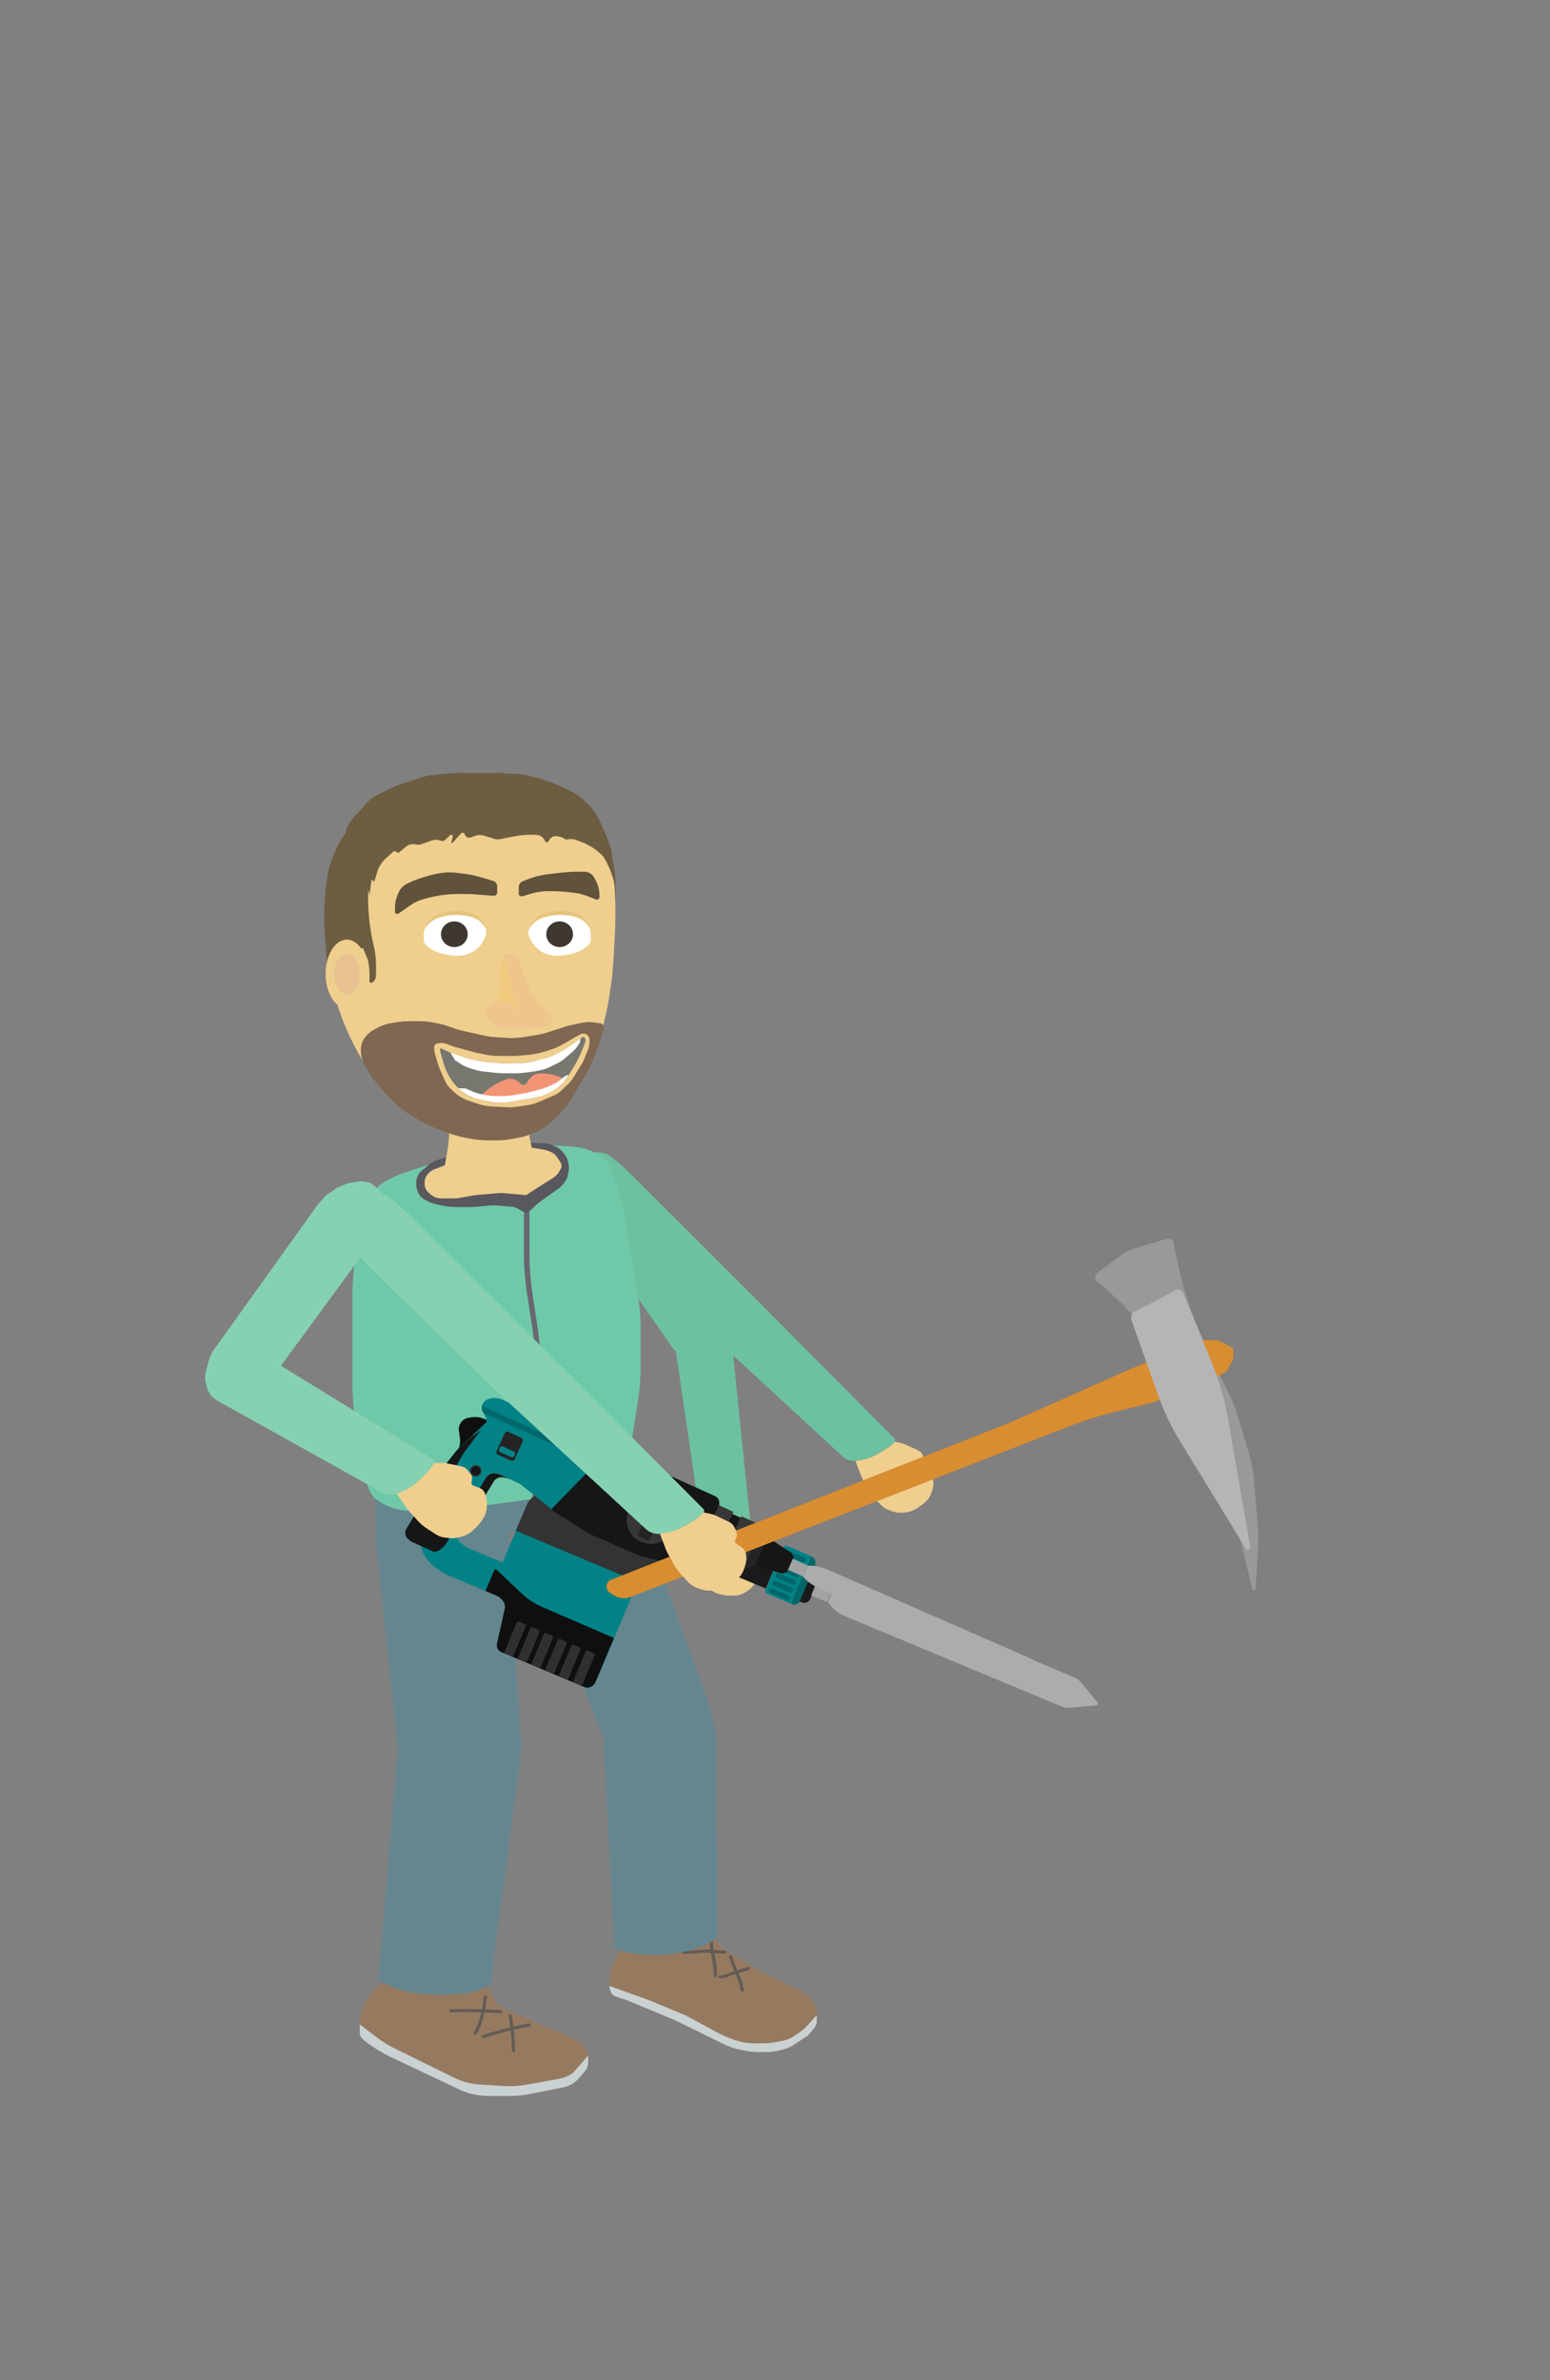 <?xml version="1.0" encoding="utf-8"?>
<!-- Generator: Adobe Illustrator 21.1.0, SVG Export Plug-In . SVG Version: 6.00 Build 0)  -->
<svg version="1.1" id="game" xmlns="http://www.w3.org/2000/svg" xmlns:xlink="http://www.w3.org/1999/xlink" x="0px" y="0px"
	 viewBox="0 0 1448.5 2224" style="enable-background:new 0 0 1448.5 2224;" xml:space="preserve">
<rect x="0" y="0" width="1448.5" height="2224" fill="#808080" stroke="none"/>
<style type="text/css">
	.st0{fill:url(#gradient4_1_);}
	.st1{fill:url(#gradient5_1_);}
	.st2{fill:#66E2FF;}
	.st3{fill:none;stroke:#B28052;stroke-miterlimit:10;}
	.st4{fill:#96735C;}
	.st5{fill:#825D49;stroke:#BF8A5E;stroke-miterlimit:10;}
	.st6{fill:#AD7D5C;stroke:#B28052;stroke-miterlimit:10;}
	.st7{fill:#BC8864;stroke:#B28052;stroke-miterlimit:10;}
	.st8{fill:#A37B61;}
	.st9{fill:#BC8866;}
	.st10{fill:#E0A57E;stroke:#B28052;stroke-miterlimit:10;}
	.st11{fill:#D19A7C;stroke:#B28052;stroke-miterlimit:10;}
	.st12{fill:#F4DBCE;}
	.st13{fill:#DBC7BF;}
	.st14{fill:#8E684F;stroke:#BF8A5E;stroke-miterlimit:10;}
	.st15{fill:#AD753E;}
	.st16{fill:#966636;}
	.st17{fill:#A87339;}
	.st18{fill:#BC8651;}
	.st19{fill:#AA7A4F;}
	.st20{fill:#C99465;}
	.st21{fill:none;stroke:#634B2A;stroke-miterlimit:10;}
	.st22{fill:#B28052;}
	.st23{fill:#96674D;stroke:#A57758;stroke-width:3;stroke-miterlimit:10;}
	.st24{fill:none;stroke:#A57758;stroke-width:3;stroke-miterlimit:10;}
	.st25{fill:#5C7552;}
	.st26{fill:#E2CA96;}
	.st27{fill:#6F8763;}
	.st28{fill:#EAD7A2;}
	.st29{fill:#F9F2EF;}
	.st30{fill:#382C26;}
	.st31{fill:#936F5F;}
	.st32{fill:#7C655C;}
	.st33{fill:#F9A182;}
	.st34{fill:#DBC697;}
	.st35{fill:#8C7857;}
	.st36{fill:#635872;}
	.st37{fill:#6B7F60;}
	.st38{fill:#755D3F;}
	.st39{fill:#C9B8A7;}
	.st40{fill:#00CFFF;}
	.st41{fill:#03CDE2;}
	.st42{fill:#00DBFF;}
	.st43{fill:#00E7FF;}
	.st44{fill:#00F3FF;}
	.st45{fill:#2EFFF9;}
	.st46{fill:#78FFF8;}
	.st47{fill:#FFF0BF;}
	.st48{fill:#F7E4A6;}
	.st49{fill:#BCCC60;}
	.st50{fill:url(#sea_1_);}
	.st51{fill:#98958C;}
	.st52{fill:#ACA7A1;}
	.st53{fill:#C2BEB5;}
	.st54{fill:#D6C8A3;}
	.st55{fill:#D3C7A7;}
	.st56{fill:#DBCDAF;}
	.st57{fill:#ADA8A2;}
	.st58{fill:#99968D;}
	.st59{fill:#C2BDB3;}
	.st60{fill:#8D8880;}
	.st61{fill:#D3CAB2;}
	.st62{fill:#8B877E;}
	.st63{fill:#9B988F;}
	.st64{fill:#B9B2AA;}
	.st65{fill:#C3BFB6;}
	.st66{fill:#DDCFAF;}
	.st67{fill:#CCBFA6;}
	.st68{fill:#CED18B;}
	.st69{fill:#99968B;}
	.st70{fill:#969089;}
	.st71{fill:#C4BFB3;}
	.st72{fill:#939189;}
	.st73{fill:#B7B5AB;}
	.st74{fill:#C6BBA5;}
	.st75{fill:#CEC2AA;}
	.st76{fill:#CCC1AA;}
	.st77{fill:#9E9C95;}
	.st78{fill:#C9BDA6;}
	.st79{fill:#C6BBA7;}
	.st80{fill:#BAB3A6;}
	.st81{fill:#A5A299;}
	.st82{fill:#CCC0A8;}
	.st83{fill:#C3BFB4;}
	.st84{fill:#9A978E;}
	.st85{fill:#B8B1AA;}
	.st86{fill:#8D877F;}
	.st87{fill:#C4BCA9;}
	.st88{fill:#B5AD9E;}
	.st89{fill:#C5BEB6;}
	.st90{fill:#B5B3AC;}
	.st91{fill:#D5D1C6;}
	.st92{fill:#BCB4B1;}
	.st93{fill:#999793;}
	.st94{fill:#8E8E87;}
	.st95{fill:#A3A19D;}
	.st96{fill:#B5B4B1;}
	.st97{fill:#A8A7A7;}
	.st98{fill:#A09D97;}
	.st99{fill:#D3CFC3;}
	.st100{fill:#ADAAA6;}
	.st101{fill:#B2B1AF;}
	.st102{fill:#9B978F;}
	.st103{fill:#AAA7A0;}
	.st104{fill:#CCC8C4;}
	.st105{fill:#D3D0CD;}
	.st106{fill:#C9C3BD;}
	.st107{fill:#B2AFA8;}
	.st108{fill:#999692;}
	.st109{fill:#898683;}
	.st110{fill:#A3A29B;}
	.st111{fill:#B2AEAA;}
	.st112{fill:#D6D0C9;}
	.st113{fill:#918D87;}
	.st114{fill:#DBD5C6;}
	.st115{fill:#B7B3AE;}
	.st116{fill:#C4C1BB;}
	.st117{fill:#9B9891;}
	.st118{fill:#D8D5CB;}
	.st119{fill:#939089;}
	.st120{fill:#A8A6A0;}
	.st121{fill:#D8D5D0;}
	.st122{fill:#A8A49B;}
	.st123{fill:#96928A;}
	.st124{fill:#CEC8C2;}
	.st125{fill:#C4996C;}
	.st126{fill:#B7845A;}
	.st127{fill:#D5A776;}
	.st128{fill:#477F16;}
	.st129{fill:#436818;}
	.st130{fill:#AA7B43;}
	.st131{fill:#B79056;}
	.st132{fill:#AD9655;}
	.st133{fill:#DD9D68;}
	.st134{fill:#C18B59;stroke:#A87848;stroke-miterlimit:10;}
	.st135{fill:#B28056;}
	.st136{fill:#AD7D59;}
	.st137{fill:#AA7D5C;}
	.st138{fill:#DDCBBF;}
	.st139{fill:#DBDAD9;}
	.st140{fill:#D8A380;}
	.st141{fill:#CE987A;}
	.st142{fill:#CC9D85;}
	.st143{fill:#C6977F;}
	.st144{fill:#C19784;}
	.st145{fill:#C69B8B;}
	.st146{fill:#B7958B;}
	.st147{fill:#AF8958;}
	.st148{fill:#967A60;}
	.st149{fill:#C9D1D3;}
	.st150{fill:#635C55;}
	.st151{fill:#65868F;}
	.st152{fill:#6CC1A0;}
	.st153{fill:#EFCE8E;}
	.st154{fill:#60523B;}
	.st155{fill:#EFC58E;}
	.st156{fill:#6D5D41;}
	.st157{fill:#E8C192;}
	.st158{fill:#EFCA7F;}
	.st159{fill:#FFFFFF;}
	.st160{fill:#E5C57C;}
	.st161{fill:#59585E;}
	.st162{fill:#6FC9A9;}
	.st163{fill:#686770;}
	.st164{fill:#7F6752;}
	.st165{fill:#777770;}
	.st166{fill:#F29575;}
	.st167{fill:#CE6E6E;}
	.st168{fill:#3F3831;}
	.st169{fill:#86D1B1;}
	.st170{fill:#2D2924;}
	.st171{fill:none;stroke:#2D2924;stroke-width:24;stroke-miterlimit:10;}
	.st172{fill:none;stroke:#2D2924;stroke-width:24;stroke-miterlimit:10;stroke-dasharray:10.023,10.023;}
	.st173{fill:#C0D3D7;}
	.st174{fill:#98A9B1;}
	.st175{fill:#D8372D;}
	.st176{fill:#414143;}
	.st177{fill:#EE5547;}
	.st178{fill:#A22921;}
	.st179{fill:#9C271F;}
	.st180{fill:#D2C4A9;}
	.st181{fill:#ABABAB;}
	.st182{fill:#4F4F4F;}
	.st183{fill:none;stroke:#2D2924;stroke-width:18;stroke-miterlimit:10;}
	.st184{fill:none;stroke:#2D2924;stroke-width:18;stroke-miterlimit:10;stroke-dasharray:8.839,8.839;}
	.st185{fill:none;stroke:#2D2924;stroke-width:18;stroke-miterlimit:10;stroke-dasharray:9.961,9.961;}
	.st186{fill:#E26B47;}
	.st187{fill:#FF8243;}
	.st188{fill:#47413F;}
	.st189{fill:#EF8424;}
	.st190{fill:#FDA83D;}
	.st191{fill:#994E22;}
	.st192{fill:#965F29;}
	.st193{fill:#7F7F7F;}
	.st194{fill:#D6D5D4;}
	.st195{fill:#C98235;}
	.st196{fill:#999999;}
	.st197{fill:#E2E1E0;}
	.st198{fill:#D98D31;}
	.st199{fill:#B5B5B5;}
	.st200{fill:url(#gradient_1_);}
	.st201{fill:#997933;}
	.st202{fill:#937334;}
	.st203{fill:#A9DB52;}
	.st204{fill:#96C639;}
	.st205{fill:#82B71C;}
	.st206{fill:#B6E55C;}
	.st207{fill:#90C125;}
	.st208{fill:#A9D146;}
	.st209{fill:#8E7036;}
	.st210{fill:#846939;}
	.st211{fill:#78A038;stroke:#81AD2B;stroke-width:3;stroke-miterlimit:10;}
	.st212{fill:#658E30;}
	.st213{fill:#85AA44;}
	.st214{fill:#7EAF31;}
	.st215{fill:#018287;}
	.st216{fill:#0F0F0F;}
	.st217{fill:#303030;}
	.st218{fill:#333333;}
	.st219{fill:#1A1A1A;}
	.st220{fill:#424242;}
	.st221{fill:#00666A;}
	.st222{fill:#212121;}
	.st223{fill:#111111;}
	.st224{fill:#A3A3A3;}
	.st225{fill:#ACACAE;}
	.st226{fill:#161616;}
	.st227{fill:#00686B;}
	.st228{fill:#161616;stroke:#373737;stroke-miterlimit:10;}
	.st229{fill:none;stroke:#D98D31;stroke-miterlimit:10;}
	.st230{fill:#242424;}
	.st231{fill:#373737;}
	.st232{fill:url(#gradient2_1_);}
	.st233{fill:url(#gradient3_1_);}
	.st234{fill:#B67D56;}
	.st235{fill:#83492A;}
	.st236{fill:#9C6038;}
	.st237{fill:#683920;}
	.st238{fill:#563119;}
	.st239{fill:#CC9E75;}
	.st240{fill:#633A23;}
	.st241{fill:#C4ED6B;stroke:#000000;stroke-miterlimit:10;}
	.st242{fill:#435E60;}
	.st243{fill:#E1EA6C;stroke:#000000;stroke-miterlimit:10;}
	.st244{fill:#D6A3A3;}
	.st245{fill:#F94848;}
	.st246{fill:#F9F6CD;stroke:#000000;stroke-miterlimit:10;}
	.st247{fill:#EAAB6C;stroke:#EAAB6C;stroke-miterlimit:10;}
	.st248{fill:none;stroke:#FFC088;stroke-miterlimit:10;}
	.st249{fill:#FFC088;stroke:#FFC088;stroke-miterlimit:10;}
	.st250{fill:#996531;}
	.st251{fill:#EDC500;}
	.st252{fill:#D1AF02;}
	.st253{fill:none;stroke:#2D2924;stroke-width:18;stroke-miterlimit:10;stroke-dasharray:11.861,11.861;}
	.st254{fill:none;stroke:#2D2924;stroke-width:18;stroke-miterlimit:10;stroke-dasharray:10.246,10.246;}
	.st255{fill:none;stroke:#2D2924;stroke-width:24;stroke-miterlimit:10;stroke-dasharray:9.807,9.807;}
	.st256{fill:#776947;}
	.st257{fill:#7F735C;}
	.st258{fill:#FFFFFF;stroke:#000000;stroke-miterlimit:10;}
	.st259{fill:#5D91ED;}
</style>
<g id="charackter_x5F_cliffs">
	<g id="legs">
		<g id="left-foot_3_">
			<path class="st148" d="M580.2,1812.2l-3.4,15.7c-1.5,4.6-6,9.1-6.3,13.9l-1,13.7l9,7.2l6.7,5.5c0.7,0.6,1.4,1,2.3,1.4l43.8,18.2
				c0.3,0.1,0.6,0.2,0.9,0.4l44.6,21.9c4.9,2.4,10,4.1,15.4,5.1l6.3,1.2c3.6,0.7,7.2,1,10.9,1h5c5.6,0,11.3-0.7,16.7-2.1l0,0
				c4.4-1.1,8.7-3,12.4-5.5l8.4-5.6c2.4-1.6,4.5-3.5,6.3-5.6l0.4-0.5c3.2-3.8,5-8.5,5-13.3v-2.2c0-2.6-0.5-5.1-1.5-7.5v0
				c-3-7-8.5-12.8-15.6-16.1l-34.5-16.4l-38.4-23.1l-6.7-9.8l-4.6-8.3l-8-3.8l-20.2-1.4h-19.7l-17.8,3l-9.5,4.3L580.2,1812.2z"/>
			<path class="st149" d="M569.4,1855.5l37.7,13.6l33.3,13.8l31.7,17.1c2.4,1.3,4.9,2.4,7.5,3.4l5.2,2c6.6,2.5,13.6,3.8,20.7,3.8
				h7.1c4,0,7.9-0.4,11.8-1.1l6.5-1.2c4.4-0.8,8.5-2.5,12.1-5l4.1-2.9c2.6-1.8,5-3.9,7.2-6.3l9-9.9v5.4c0,2.6-1,5.2-2.7,7.2
				l-5.5,6.4l-12.6,8.4c-3.4,2.2-7.1,3.9-11.1,4.9l-2.5,0.6c-4.3,1.1-8.7,1.6-13.1,1.6h-6.8c-3.7,0-7.4-0.3-11-1l-6.5-1.2
				c-5.2-1-10.2-2.7-14.8-5l-42.6-20.9c-1.8-0.9-3.6-1.7-5.4-2.5l-42.8-17.8l-10.2-3.4c-2.8-0.9-4.8-3.2-5.5-5.9L569.4,1855.5z"/>
			<g>
				<g>
					<path class="st150" d="M638,1825.3c6.9,0.7,13.5-0.4,20.4-0.8c6.5-0.4,12.7,1.2,19.1,0.9c1.9-0.1,1.9-3.1,0-3
						c-6.4,0.3-12.7-1.3-19.1-0.9c-6.8,0.4-13.5,1.5-20.4,0.8C636,1822.1,636.1,1825.1,638,1825.3L638,1825.3z"/>
				</g>
			</g>
			<g>
				<g>
					<path class="st150" d="M663.2,1809.8c-0.4,12.4,3.6,23.9,3.9,36.3c0,1.9,3,1.9,3,0c-0.1-5.5-0.3-11-1.5-16.3
						c-1.6-6.8-2.6-12.9-2.3-19.9C666.3,1807.8,663.3,1807.8,663.2,1809.8L663.2,1809.8z"/>
				</g>
			</g>
			<g>
				<g>
					<path class="st150" d="M672.8,1848.5c4.3,0.1,8.4-2,12.5-3.4c4.8-1.6,9.7-3.1,14.5-4.4c1.9-0.5,1.1-3.4-0.8-2.9
						c-4.3,1.2-8.5,2.5-12.7,3.8c-4.2,1.4-9,4-13.5,3.9C670.9,1845.4,670.9,1848.4,672.8,1848.5L672.8,1848.5z"/>
				</g>
			</g>
			<g>
				<g>
					<path class="st150" d="M681.3,1828.5c2,5.7,3.8,11.5,6.3,17c1.4,3.3,3,6,3.5,9.6c0.2,1.9,0.5,3.4,1.4,5.1
						c0.9,1.7,3.5,0.2,2.6-1.5c-1.1-2.1-0.9-4.4-1.4-6.7c-0.5-2.3-1.7-4.2-2.7-6.3c-2.7-5.7-4.6-12-6.7-18
						C683.6,1825.9,680.7,1826.6,681.3,1828.5L681.3,1828.5z"/>
				</g>
			</g>
		</g>
		<g id="right-foot_3_">
			<path class="st148" d="M356,1853.7l-2.7,2.3c-5.2,4.3-9.3,9.7-12.1,15.8l-1.3,2.9c-2.4,5.2-3.6,10.9-3.6,16.6v6.1
				c0,3.6,1.7,6.9,4.6,9.2h0c8.3,6.4,17.4,12,27,16.5l58.8,27.9c10.1,4.8,21.2,7.3,32.5,7.3h27l37-7.3c7.7-1.5,14.6-5.4,19.6-11.2
				l2.4-2.7c3-3.4,4.6-7.6,4.6-12v-4.4l-0.3-1.5c-1.1-4.8-4.1-8.9-8.4-11.5l-4.8-2.9c-3.5-2.1-7.2-3.9-11.1-5.3l-11.3-4.3l-23.2-10
				l-19-8.2c-4.1-1.8-7.5-4.9-9.5-8.8l-6.3-12.3l-6.9-5.5c-2.5-1.9-13.8-5.8-16.2-5.8l-15-2.6c-2.3,0-15.3,0.5-17.6,0l-17.8,1.7
				l-15.5,5.4L356,1853.7z"/>
			<path class="st149" d="M336.2,1891.4l13.7,10.6c6.3,4.9,13.2,9.2,20.4,12.7l54.5,26.8c7.3,3.6,15.3,5.7,23.5,6.2l23.3,1.4
				c6.5,0.4,13,0,19.4-1.1l32.1-5.8c2.9-0.5,5.8-1.6,8.4-3l3.8-2.2l14.4-16.4v5.8c0,3.5-1.3,6.9-3.7,9.6l-5.3,6.1
				c-3.8,4.3-8.9,7.2-14.6,8.3l-32.4,6.4c-5.1,1-10.3,1.5-15.5,1.5h-22.3c-9.2,0-18.3-2-26.5-5.9l-64.4-30.5
				c-7.7-3.7-15-8.1-21.8-13.3l-3.6-2.8c-2.2-1.7-3.4-4.2-3.4-6.8V1891.4z"/>
			<g>
				<g>
					<path class="st150" d="M421.3,1880.3c15.6-0.5,31.3-0.2,46.9,0.8c1.9,0.1,1.9-2.9,0-3c-15.6-1-31.2-1.3-46.9-0.8
						C419.4,1877.4,419.4,1880.4,421.3,1880.3L421.3,1880.3z"/>
				</g>
			</g>
			<g>
				<g>
					<path class="st150" d="M452.3,1865.3c-2,11.9-3.1,23.2-9.6,33.6c-1,1.6,1.6,3.1,2.6,1.5c6.6-10.6,7.9-22.1,9.9-34.3
						C455.5,1864.2,452.6,1863.4,452.3,1865.3L452.3,1865.3z"/>
				</g>
			</g>
			<g>
				<g>
					<path class="st150" d="M452.1,1904.4c14-4.7,28.3-8.4,42.8-11c1.9-0.4,1.1-3.2-0.8-2.9c-14.5,2.7-28.8,6.4-42.8,11
						C449.4,1902.1,450.2,1905,452.1,1904.4L452.1,1904.4z"/>
				</g>
			</g>
			<g>
				<g>
					<path class="st150" d="M475.4,1883.6c1.8,10.7,2.8,21.5,3,32.4c0,1.9,3.1,1.9,3,0c-0.3-11.2-1.4-22.2-3.2-33.2
						C478,1880.9,475.1,1881.7,475.4,1883.6L475.4,1883.6z"/>
				</g>
			</g>
		</g>
		<path id="first-left-leg_3_" class="st151" d="M564,1624.9l4.3-10.8l9.6-8.4l14.6-7.1l18.9-3.6l25.3,0.5l16.3,3.1l9,5.7l0.4,0.5
			c3.9,4.7,6.2,9.8,6.8,14.9l0.2,1.4l1,189.4l0,0c-5.6,4.4-12.1,7.8-19.2,9.9l-3.5,1.1c-9.5,2.8-19.3,4.5-29.1,4.9l-2,0.1
			c-13.6,0.6-27.2-1.1-39.9-4.8l-2.3-0.7L564,1624.9z"/>
		<path id="first-right-leg_3_" class="st151" d="M369.8,1656.8l2.7-28.7l10.3-7.2l15.3-4.7l18.3-1.8l17.7,0.2l18.1,2.5l16,4.7
			l12.4,6.4l0,0c4.2,6,5.9,12.5,5.1,19l-27.6,207.6h0c-6.7,3.8-14.1,6.3-21.9,7.4l-1.2,0.2c-12.4,1.8-25.1,2-37.6,0.7l-5.9-0.6
			c-10.3-1.1-20.4-3.8-29.6-8.1l-8.2-3.8L369.8,1656.8z"/>
		<path id="second-left-leg_3_" class="st151" d="M564,1624.9L490.4,1431l-1.8-13.2l3.3-10.5l8.4-9.3c0.8-0.9,1.6-1.7,2.6-2.5
			l7.4-6.1l21.8-6l22,0.7l21.1,2.7l15.9,8.7l9.3,25.9l54.9,150.5l7.8,23.1l4.3,15l1.5,8.6l-10,11.8l-19.5,7.6l-27.5,3.2l-34-4.9
			L564,1624.9z"/>
		<path id="second-right-leg_3_" class="st151" d="M351,1438.5l22.2,206l8.8,9.4l13.4,5.5l19.4,3.4l19.2-0.3l18.1-2l16.5-4.8l7-3.8
			c2.5-1.4,4.6-3,6-4.8l0,0c4.2-5.5,6.1-11.5,5.6-17.5l-1.4-16.1l-9.5-162.8l-0.3-28.2l-16.2-5.8l-21.9-2.7l-28.9-1.7l-29.4,3.5
			l-17,4.1c-2.6,0.6-4.7,1.7-5.9,3.1l0,0C352.4,1427.8,350.4,1433.2,351,1438.5z"/>
	</g>
	<g id="left-arm_x5F_perf2">
		<path id="second-left-arm_6_" class="st152" d="M532.5,1112.8l3.1,11.2l5.1,9.3l87.5,125.4c1.5,2.1,6.8,7.9,6.8,7.9l7.8,3.7
			l8.4,1.6l8.2,0.4l7.1-1.7l7.3-3.4l4.3-4.9l2.9-7.4l0.6-6.5l-0.7-6.3l-3.1-6.1l-92.7-135.9c-3.8-5.6-10.7-13.6-13.7-17.2
			c-1-1.2-2.2-2.2-3.5-3l-0.7-0.5c-3.2-2.1-6.8-2.9-10.2-2.4l-3,0.4c-1.8,0.3-3.5,0.8-5.1,1.6l-6.3,3.2l-4.8,3.2l-3.9,7.1l-1.9,10.5
			L532.5,1112.8z"/>
		<g id="first-left-arm_6_">
			<path class="st153" d="M699.7,1429l4.7,5.8c0.8,1.3,1.6,2.6,2.2,4l5.1,10.5c0.8,1.6,1,3.5,0.6,5.2l-0.9,4.3
				c-0.4,1.6-1.4,3-2.8,3.9l-2.9,1.7c-0.9,0.5-1.3,1.6-1,2.6l1.7,5.6c0.7,2.2,0.3,4.6-1,6.5l-1.4,2c-1.4,2-3.2,3.8-5.3,5.1l-2.8,1.8
				c-2.4,1.5-5.2,2.5-8.1,2.7l-1.9,0.1c-2.6,0.2-5.2,0.1-7.8-0.3l-3.2-0.5c-3.6-0.6-7.1-2-10.1-4.2l-1.6-1.1c-2.6-1.9-4.8-4.3-6.4-7
				l-1.5-2.5c-1.5-2.5-2.4-5.3-2.7-8.1l-0.7-9.2c-0.3-3.5-0.1-7.1,0.6-10.5l2.3-11.7c0-0.2,0.1-0.5,0.2-0.7l4.9-15.1l2.1,1.2
				l3.6,1.9l3.6,1.6l3.5,1.5l4.8,1.1l4.1,0.9l3.3,0.4l2.8,0.4l3.8,0.4l3.7,0.2L699.7,1429z"/>
			<path class="st152" d="M630.6,1255.2l22.6,153.8c0.6,3.7,2.2,6.9,4.6,9.1l0,0c4.4,3.9,14.8,8,14.8,8c5.8,1.5,29.5,6.1,29,1
				l-17.7-172.3l-2.5-5.8l-4.1-5.4l-5.4-4.4l-7.1-4.7l-6.4-2.2l-6.7,0.4l-6.1,1.7l-5.5,3.9l-4.5,4.7l-3.7,6.4L630.6,1255.2z"/>
		</g>
	</g>
	<g id="left-arm_x5F_perf">
		<path id="second-left-arm_5_" class="st152" d="M532.5,1112.8l3.1,11.2l5.1,9.3l87.5,125.4c1.5,2.1,6.8,7.9,6.8,7.9l7.8,3.7
			l8.4,1.6l8.2,0.4l7.1-1.7l7.3-3.4l4.3-4.9l2.9-7.4l0.6-6.5l-0.7-6.3l-3.1-6.1l-92.7-135.9c-3.8-5.6-10.7-13.6-13.7-17.2
			c-1-1.2-2.2-2.2-3.5-3l-0.7-0.5c-3.2-2.1-6.8-2.9-10.2-2.4l-3,0.4c-1.8,0.3-3.5,0.8-5.1,1.6l-6.3,3.2l-4.8,3.2l-3.9,7.1l-1.9,10.5
			L532.5,1112.8z"/>
		<g id="first-left-arm_5_">
			<path class="st153" d="M699.7,1429l4.7,5.8c0.8,1.3,1.6,2.6,2.2,4l5.1,10.5c0.8,1.6,1,3.5,0.6,5.2l-0.9,4.3
				c-0.4,1.6-1.4,3-2.8,3.9l-2.9,1.7c-0.9,0.5-1.3,1.6-1,2.6l1.7,5.6c0.7,2.2,0.3,4.6-1,6.5l-1.4,2c-1.4,2-3.2,3.8-5.3,5.1l-2.8,1.8
				c-2.4,1.5-5.2,2.5-8.1,2.7l-1.9,0.1c-2.6,0.2-5.2,0.1-7.8-0.3l-3.2-0.5c-3.6-0.6-7.1-2-10.1-4.2l-1.6-1.1c-2.6-1.9-4.8-4.3-6.4-7
				l-1.5-2.5c-1.5-2.5-2.4-5.3-2.7-8.1l-0.7-9.2c-0.3-3.5-0.1-7.1,0.6-10.5l2.3-11.7c0-0.2,0.1-0.5,0.2-0.7l4.9-15.1l2.1,1.2
				l3.6,1.9l3.6,1.6l3.5,1.5l4.8,1.1l4.1,0.9l3.3,0.4l2.8,0.4l3.8,0.4l3.7,0.2L699.7,1429z"/>
			<path class="st152" d="M630.6,1255.2l22.6,153.8c0.6,3.7,2.2,6.9,4.6,9.1l0,0c4.4,3.9,14.8,8,14.8,8c5.8,1.5,29.5,6.1,29,1
				l-17.7-172.3l-2.5-5.8l-4.1-5.4l-5.4-4.4l-7.1-4.7l-6.4-2.2l-6.7,0.4l-6.1,1.7l-5.5,3.9l-4.5,4.7l-3.7,6.4L630.6,1255.2z"/>
		</g>
	</g>
	<g id="left-arm_2_">
		<path id="second-left-arm_4_" class="st152" d="M538.2,1117.2l5.1,10.4l6.7,8.2l109.3,106.9c1.9,1.8,8.8,5.2,8.8,5.2l7.7,2.1h8.3
			l9.1-1.1l9.1-1.4l7.5-3.4l4.6-4.9l2.4-5.2v-6.1l-2.6-6.4l-126.8-126.6c-4.8-4.8-13-11.4-16.7-14.4c-1.2-1-2.6-1.8-4-2.3l-0.8-0.3
			c-3.5-1.4-7.2-1.6-10.5-0.5l-2.9,1c-1.7,0.6-3.3,1.4-4.7,2.5l-5.6,4.3l-4.1,4l-2.5,7.7l0.1,10.7L538.2,1117.2z"/>
		<g id="first-left-arm_4_">
			<path class="st153" d="M836.1,1347l7.2,1.6c1.4,0.5,2.9,1,4.2,1.7l10.6,4.9c1.7,0.8,3,2.1,3.8,3.7l2,4c0.7,1.5,0.8,3.2,0.3,4.7
				l-1.2,3.2c-0.4,1,0,2.1,0.9,2.7l4.8,3.3c1.9,1.3,3.2,3.4,3.3,5.7l0.2,2.4c0.2,2.5-0.1,5-0.9,7.3l-1.1,3.2
				c-0.9,2.7-2.5,5.2-4.6,7.2l-1.4,1.3c-1.9,1.8-4,3.3-6.2,4.7l-2.8,1.6c-3.2,1.8-6.8,2.9-10.5,3.1l-1.9,0.1
				c-3.2,0.1-6.4-0.3-9.4-1.4l-2.7-1c-2.7-1-5.2-2.6-7.2-4.6l-6.3-6.7c-2.5-2.6-4.5-5.5-6.2-8.6l-5.6-10.5c-0.1-0.2-0.2-0.4-0.3-0.7
				l-5.7-14.8l2.4-0.4l4-0.8l3.8-1l3.7-1l4.4-2.2l3.8-1.9l2.9-1.8l2.4-1.5l3.2-2.1l3-2.2L836.1,1347z"/>
			<path class="st152" d="M659.4,1242.8l128,118c2.7,2.5,6.1,4,9.3,4.1l0,0c5.9,0.3,16.5-3.1,16.5-3.1c5.4-2.5,26.8-13.8,23.1-17.4
				l-122.1-122.8l-6.5-2.2l-8.7-1.2l-9.6-0.6l-9.6,0.5l-8.3,1.8l-6.4,4l-3.9,4.1l-2.1,3.9l-0.9,3.9v3.2L659.4,1242.8z"/>
		</g>
	</g>
	<g id="headbody_3_">
		<g id="head_3_">
			<path class="st153" d="M496.2,1039.4l-0.7,6.2c-0.6,4.8-0.8,9.5-0.8,14.3l0,0c0,1.2,0.1,2.5,0.4,3.7l5,20.6l-14.3,8.7l-22.8,5.2
				h-25.1l-23.1-3.6l2.8-16.5c1.4-7.4,2.2-14.8,2.2-22.3l0,0c0-2.3-0.1-4.6-0.4-6.8l-1.4-10.8L496.2,1039.4z"/>
			<path class="st153" d="M428.8,729.6h21.2c15.5,0,31,1.1,46.4,3.3h0c11.5,1.7,22.8,4.6,33.7,8.7h0c8.3,3.2,15.7,8.2,21.5,14.7l0,0
				c4.8,5.4,8.7,11.6,11.4,18.3l0,0c6.2,15.6,10,32.1,11,48.8l0.3,4.4c1,16.5,1.1,33,0.1,49.5l-1.2,21.2c-0.5,8.2-1.3,16.3-2.6,24.5
				l-1.4,9.1c-5.4,35.4-19.1,69.2-40.2,98.7l-0.9,1.3c-5.4,7.6-12.1,14.2-19.9,19.6l0,0c-10,6.9-21.8,11-34,11.7l-3.4,0.2
				c-15.2,0.9-30.5-0.8-45-5l-2.6-0.8c-22.2-6.4-42.3-18.2-58.4-34.3l0,0c-13.3-13.3-24.4-28.5-32.9-45l-1.3-2.5
				c-9.3-18-16.2-37-20.3-56.7v0c-5.3-25-7.1-50.6-5.6-76.1l0.5-9.1c0.8-13.2,3.7-26.1,8.7-38.4v0c6.1-15.1,15.2-29,26.7-40.9l9-9.3
				c0.8-0.8,1.7-1.4,2.8-1.8l0,0C376.7,734.5,402.6,729.6,428.8,729.6z"/>
			<path class="st154" d="M488.2,837.4l8-2.4c5.4-1.6,11-2.4,16.6-2.4h0.5c8.4,0,16.7,0.6,25,1.8l0,0c3.4,0.5,6.7,1.4,9.9,2.6
				l8.7,3.4c1.6,0.6,3.3-0.5,3.3-2.2v-1.4c0-5.3-1.4-10.5-4-15.2l-1.1-1.9c-1.8-3.2-5.3-5.2-9.2-5.2h-6.2c-4.7,0-9.5,0.3-14.2,0.8
				l-11.7,1.3c-7.6,0.8-15.1,2.7-22.2,5.6l-3.2,1.3c-2.2,0.9-3.6,3-3.6,5.3v6.4C484.8,836.7,486.5,837.9,488.2,837.4z"/>
			<path class="st154" d="M464.6,834.1v-6.3c0-2.1-1.5-4-3.6-4.7l-11.5-3.4c-4.7-1.4-9.5-2.4-14.4-3.1l-6.5-0.9
				c-5.6-0.8-11.2-0.8-16.8,0.1l-1.7,0.3c-4,0.6-8,1.6-11.9,2.8l-5.8,1.8c-2.1,0.6-4.1,1.4-6.1,2.3l-5.5,2.5
				c-3.7,1.7-6.6,4.6-8.2,8.2l-0.8,1.8c-1.8,4.1-2.7,8.5-2.7,12.9v3.6c0,1.6,1.9,2.6,3.3,1.6l11-7.7c3.9-2.8,8.3-4.8,13-6l3.8-1
				c9.3-2.4,18.9-3.6,28.6-3.6h7.9c1.6,0,3.3,0.1,4.9,0.2l20,1.5C463.2,837,464.6,835.7,464.6,834.1z"/>
			<path class="st155" d="M485.1,896.8l3.3,10.7c2.1,6.8,4.8,13.3,8.1,19.6l2,3.9c2.1,4,4.9,7.5,8.5,10.4l5.2,4.3
				c2.3,1.9,3.6,4.6,3.6,7.5l0,0c0,2-1.1,3.7-3,4.6l0,0c-4.2,2-8.9,3.1-13.7,3.1h-27.5c-2.9,0-5.7-0.7-8.1-2.2l0,0
				c-4.1-2.4-7.3-6-9.1-10.2h0c-0.8-1.9-0.6-4.1,0.5-5.9l0.8-1.3c0.9-1.5,2.3-2.6,4-3.3l0.5-0.2c2.3-0.9,4-2.8,4.7-5.1l1.7-6
				c0.9-3.2,1.4-6.4,1.6-9.6l0.9-19.5c0.1-2.5,1.7-4.8,4.2-5.7l0,0c2.6-1,5.5-0.9,8,0.4l0,0C483.1,893.3,484.5,894.9,485.1,896.8z"
				/>
			<path class="st156" d="M351.4,911.5v-9.3c0-6.2-0.7-12.5-2.1-18.5l-0.8-3.3c-0.8-3.3-1.4-6.7-1.9-10.1l-0.6-3.9
				c-1.4-9.1-2-18.3-2-27.5v-6.3c0-0.3,0.5-0.4,0.5-0.1l0.7,3.4c0,0.1,0.2,0.1,0.2,0l1.7-13.4c0.1-0.6,0.9-0.7,1.2-0.2l0.4,0.9
				c0.2,0.6,1.1,0.5,1.3-0.1l2.6-8.6c1.5-4.7,4.2-9,7.9-12.4l6.9-6.3c0.9-0.8,2.3-0.7,3,0.2l0,0c0.7,0.9,2,1,2.9,0.2l5.9-5
				c2.5-2.1,6-2.9,9.2-2.2l0,0c1.9,0.5,3.9,0.3,5.7-0.3l9.1-3.3c2.8-1,5.9-1,8.6,0.1l0,0c1.5,0.6,3.2,0.2,4.3-0.8l4.6-4.4
				c0.8-0.8,2.3-0.2,2.3,0.9v1.4l-1.2,4.3c-0.2,0.7,0.7,1.1,1.2,0.6l4.8-5.5l3-3.3c1-1.1,3-0.8,3.5,0.7l0.2,0.6
				c0.8,2.2,3.2,3.3,5.4,2.5l3.6-1.4c2.9-1.1,6-1.2,8.9-0.3l10.1,3.1c1.4,0.4,3,0.5,4.4,0.2l15.1-2.9c4.1-0.8,8.3-1.2,12.5-1.2h6.2
				c3.1,0,6,1.5,7.6,4.1l1.4,2.2c0.6,1,2.1,0.9,2.7,0l1.1-1.8c1.4-2.3,4.2-3.6,6.9-3.2l1.9,0.3c1.9,0.3,3.7,1,5.3,2.2l0,0
				c0.7,0.5,1.5,0.7,2.4,0.5l0.2,0c3-0.6,6.1-0.4,8.9,0.7l7.1,2.8l2.8,1.4c4.9,2.5,9.3,5.7,13.2,9.4l0,0c1,1,1.9,2.1,2.6,3.3v0
				c3.3,5.7,6,11.7,7.9,18l0,0c1,3.2,1.6,6.5,1.8,9.9l0.7,12.5l0-16.6c0-4.5-0.4-9-1.1-13.4l-2.9-16.6l1.3,1.9l-4.5-13.1
				c-0.6-1.6-1.2-3.2-1.9-4.8l-5-11.4c-2.2-5.1-5.2-9.8-8.8-14.1l0,0l-7.7-7.4c-4.1-4.3-9.4-6.5-16.8-10.4l-7.4-3.2l-8.1-3.2
				c-6.8-1.8-5.4-2.6-13.5-3.9l-7.4-1.9c-1-0.1-7.8-1-8.8-1.3H473c-5.2-1.4-8.1-0.6-8.1-0.6h-8.1c-0.6,0-9.5,0.1-10.1,0h-9.4
				c-9.4,0-4.7-0.6-12.1,0l-10.1,0.6l-10.1,1.3c-9,0.5-13.6,3.4-22.2,5.8l-8.1,2.6c-4.1,1.2-6.8,3-10.8,4.5l-8,4.2
				c-5.5,2.1-10.4,5.6-14.2,10l-4.5,5.3c-1.2,1.4-2.5,2.8-3.9,4.1l0,0c-4.9,4.7-8.4,10.4-10.4,16.7l0,0c-0.3,0.8-0.6,1.6-1.1,2.3
				l-0.2,0.3c-6.1,9.5-10.8,19.8-13.9,30.5l0,0c-0.9,3-1.5,6.1-1.9,9.2l-1.5,12.2l-0.8,9.6c-0.8,10.4-0.8,20.9,0,31.4l0.7,8.9
				l1.3,16.6l33.7-12.7l4.4,10.8c0.2,0.6,0.4,1.1,0.5,1.7v0c0.8,4.1,1.2,8.4,1.2,12.6v5.8c0,1.4,1.6,2.2,2.8,1.3l0,0
				C350.2,916.4,351.4,914,351.4,911.5z"/>
			<ellipse class="st153" cx="324.2" cy="910" rx="19.9" ry="32.1"/>
			<ellipse class="st157" cx="324.2" cy="910" rx="11.8" ry="19"/>
			<path class="st158" d="M470.6,893.9l3.3,10.1c0.3,1,0.6,2,0.8,3l3.5,15.4c0.6,2.5,1.4,5,2.4,7.4l2.3,5.6c1,2.4,1.5,5,1.5,7.6v3.9
				c0,0.3-0.4,0.4-0.6,0.1l-2.6-5.1c-1-1.9-2.7-3.2-4.8-3.8l-6.2-1.7c-1.3-0.4-2.7-0.6-4.1-0.5l-2.9,0c-0.2,0-0.3-0.2-0.2-0.3l2-4.7
				c0.6-1.3,1-2.7,1.3-4l1-4.4c0.2-1,0.4-2,0.4-3l0.6-9.5l0.2-8.8c0-0.7,0.1-1.5,0.3-2.2L470.6,893.9z"/>
			<path class="st159" d="M495.1,866l0.6-1.2c1.7-3.3,4.4-6,7.6-7.8l1.2-0.7c4.3-2.4,9.1-3.6,14-3.6h5.1c3.7,0,7.4,0.5,10.9,1.6
				l4,1.2c3.6,1.1,6.6,3.3,8.8,6.2l1.8,2.4c1.9,2.6,3,5.8,3,9.1v4.8c0,2-0.9,3.9-2.4,5.3l0,0c-4.6,4.1-10.3,6.9-16.4,8.1l-5.8,1.1
				c-5.5,1.1-11.2,0.7-16.5-1.1v0c-6.1-2-11.1-6.1-14.1-11.6l-1.7-3C493.3,873.5,493.3,869.4,495.1,866z"/>
			<path class="st159" d="M453,866l-0.6-1.2c-1.7-3.3-4.4-6-7.6-7.8l-1.2-0.7c-4.3-2.4-9.1-3.6-14-3.6h-5.1c-3.7,0-7.4,0.5-10.9,1.6
				l-4,1.2c-3.6,1.1-6.6,3.3-8.8,6.2l-1.8,2.4c-1.9,2.6-3,5.8-3,9.1v4.8c0,2,0.9,3.9,2.4,5.3l0,0c4.6,4.1,10.3,6.9,16.4,8.1l5.8,1.1
				c5.5,1.1,11.2,0.7,16.5-1.1l0,0c6.1-2,11.1-6.1,14.1-11.6l1.7-3C454.7,873.5,454.8,869.4,453,866z"/>
			<path class="st160" d="M396.5,869.1l1-1.8c0.5-0.9,1.1-1.7,1.8-2.5l0.5-0.6c1.2-1.4,2.6-2.6,4.1-3.7l0,0c1.6-1.1,3.4-2,5.2-2.7
				l0.2-0.1c1.6-0.6,3.3-1.1,4.9-1.4l1.5-0.3c1.3-0.3,2.7-0.5,4-0.7l0.6-0.1c1.8-0.2,3.7-0.3,5.5-0.3h1.5c1.2,0,2.4,0.1,3.6,0.2
				l2.4,0.3c1.2,0.1,2.4,0.3,3.6,0.6l1.1,0.2c2.1,0.4,4.1,1.1,6.1,2.1l1.7,0.8c0.5,0.2,1,0.5,1.5,0.9l0,0c1.8,1.4,3.3,3,4.6,4.8
				l1.2,1.8l-1.1-3.2l-1.2-2.1c-1-1.6-2.2-3.1-3.7-4.3h0c-1.7-1.4-3.5-2.5-5.5-3.3l0,0c-2-0.9-4.2-1.5-6.4-1.9l0,0
				c-2.7-0.5-5.5-0.7-8.3-0.7h-0.3c-2.4,0-4.8,0.2-7.1,0.6l-0.9,0.1c-2.4,0.4-4.8,1-7.1,1.7l-1.2,0.4c-2.3,0.7-4.3,1.9-6.1,3.4
				l-0.1,0.1c-1.7,1.4-3.2,3.1-4.4,4.9l-0.8,1.2l-0.8,1.6c-0.4,0.7-0.7,1.4-0.9,2.1L396.5,869.1z"/>
			<path class="st160" d="M493.9,869.1l1-1.8c0.5-0.9,1.1-1.7,1.8-2.5l0.5-0.6c1.2-1.4,2.6-2.6,4.1-3.7l0,0c1.6-1.1,3.4-2,5.2-2.7
				l0.2-0.1c1.6-0.6,3.3-1.1,4.9-1.4l1.5-0.3c1.3-0.3,2.7-0.5,4-0.7l0.6-0.1c1.8-0.2,3.7-0.3,5.5-0.3h1.5c1.2,0,2.4,0.1,3.6,0.2
				l2.4,0.3c1.2,0.1,2.4,0.3,3.6,0.6l1.1,0.2c2.1,0.4,4.1,1.1,6.1,2.1l1.7,0.8c0.5,0.2,1,0.5,1.5,0.9l0,0c1.8,1.4,3.3,3,4.6,4.8
				l1.2,1.8l-1.1-3.2l-1.2-2.1c-1-1.6-2.2-3.1-3.7-4.3l0,0c-1.7-1.4-3.5-2.5-5.5-3.3l0,0c-2-0.9-4.2-1.5-6.4-1.9h0
				c-2.7-0.5-5.5-0.7-8.3-0.7h-0.3c-2.4,0-4.8,0.2-7.1,0.6l-0.9,0.1c-2.4,0.4-4.8,1-7.1,1.7l-1.2,0.4c-2.3,0.7-4.3,1.9-6.1,3.4
				l-0.1,0.1c-1.7,1.4-3.2,3.1-4.4,4.9l-0.8,1.2l-0.8,1.6c-0.4,0.7-0.7,1.4-0.9,2.1L493.9,869.1z"/>
		</g>
		<g id="body_3_">
			<path class="st161" d="M417,1081.4l-6.7,1.9c-3.5,1-6.8,2.7-9.6,4.9l-7.6,6.2c-1.3,1.1-2.3,2.5-2.9,4.1l-0.9,2.6
				c-0.9,2.6-1,5.4-0.4,8.1l1.4,5.7c0.4,1.8,1.6,3.3,3.2,4.2l2.5,1.5c4.2,2.6,8.9,4.4,13.8,5.4l6.4,1.3c2.5,0.5,5,0.7,7.6,0.7h16.3
				c1.3,0,2.6-0.1,3.8-0.2l15.2-1.4c1.5-0.1,3-0.1,4.4,0l13.1,1.1c3.1,0.3,6,1.2,8.6,2.8l6.8,4.1l7.2-6.9c2.1-2,4.3-3.9,6.7-5.6
				l8.6-6.1l6.9-4.9c2.9-2,5.3-4.6,7-7.6l0.8-1.3c0.7-1.2,1.2-2.4,1.5-3.7l0.9-4c0.6-2.6,0.5-5.4-0.3-7.9l-0.6-2
				c-0.6-2-1.6-4-2.9-5.7l-1.4-1.8c-2.3-3-5.4-5.3-9-6.6l-2.9-1.1c-2.1-0.8-4.3-1.1-6.5-1.1l-12.1-0.2l1.1,4.5l7,1.1l5.8,1l3.5,1.3
				l2.8,1.3l2.2,1.6l2.1,2.6l1.3,1.8l2.3,3.5l0.6,2l-0.3,2.4l-2.1,4l-1.6,2.2l-2.4,2.2l-2.6,1.7l-7,4.4l-16.4,10.5l-1.7,0.4
				l-12.4-1.1l-7.3-0.7l-3.3-0.1l-14.2,1.1l-10.3,1l-8,1.4l-6.8,1.2l-3.8,0.2h-7.4h-4.2l-3.8-0.3l-3.6-1.3l-3-2.1l-3.3-3.2l-1.7-3.2
				l-0.6-3.7l0.2-3.3l0.8-2.6l2.1-3.1l1.3-1.4c1.5-1.6,3.9-2.9,6.8-3.7l0,0l7.6-3L417,1081.4z"/>
			<path class="st162" d="M492.2,1134.5v54.5l7.9,52.9l7.7,61.7v44.1l-7.7,52.9l33-8.4c12.6-3.2,24.5-8.8,34.8-16.5l10.6-7.8
				c6.1-4.5,10.2-11.1,11.3-18.4l6-38.2c1.9-12,2.9-24.1,2.9-36.3v-32c0-11.6-1-23.1-2.9-34.5l-11.3-67.6c-0.7-4.3-1.6-8.6-2.6-12.8
				l-2.7-11.2c-1.7-7.1-4-14.1-6.8-20.9l-2.7-6.4c-1.7-4.2-4.9-7.7-8.9-10l-2-1.2c-6.8-3.9-14.5-6.3-22.4-6.9l-20-1.5l1,0.4
				c3.6,1.3,6.8,3.6,9,6.6l1.8,2.4c1,1.4,1.8,2.9,2.3,4.5l0.1,0.4c1.2,4.1,1.4,8.3,0.4,12.4l-0.8,3.7l-1.8,3.1
				c-1.7,2.9-4.1,5.5-6.9,7.5l-6.9,4.9l-12.1,8.6L492.2,1134.5z"/>
			<path class="st162" d="M455.1,1406.5l-23.9,3.7c-9.5,1.5-19.2,2.2-28.8,2.2h-15.9c-8.2,0-16.3-1.7-23.8-4.9l-3.5-1.5
				c-7.9-3.4-13.8-10.2-15.7-18.4l-5.3-22.5c-1.4-5.8-2.5-11.6-3.3-17.5l-3.2-22.5c-1.6-11.2-2.4-22.5-2.4-33.8v-33v-45.9
				c0-6.7,0.3-13.3,0.9-19.9l2.9-31.3c0.3-3.4,0.8-6.8,1.4-10.1l2.9-15.3c0.9-4.6,2.5-9,4.7-13.2v0c2.2-3.9,4.9-7.6,8-10.8l0.9-0.9
				c3.2-3.3,6.9-6,11-8.2l2.3-1.2c4.4-2.3,8.9-4.2,13.6-5.8l23.1-7.6l-6.5,5.3c-2.1,1.7-3.6,3.9-4.5,6.3l-0.1,0.2
				c-1.1,3.3-1.3,6.8-0.5,10.2l0.5,1.9c0.9,3.5,3.2,6.6,6.4,8.5l0,0c4.2,2.6,8.9,4.4,13.8,5.3l4.5,0.9c3.8,0.7,7.7,1.1,11.5,1.1
				h13.8c1.6,0,3.1-0.1,4.7-0.2l14.5-1.3c1.6-0.1,3.2-0.1,4.8,0l14.4,1.2c2.1,0.2,4.1,0.8,5.9,1.9l8.1,4.8v54.5l7.9,52.9l7.7,61.7
				v44.1l-7.7,52.9L455.1,1406.5z"/>
			<path class="st153" d="M415.8,1088.9l81.4-16.5l10.6,1.7c1.6,0.2,3.1,0.7,4.6,1.3l2.7,1.1c2.1,0.9,3.9,2.3,5.1,4.2l3.5,5.1
				c1.3,1.9,1.5,4.4,0.3,6.4l-1.2,2.1c-1.4,2.5-3.4,4.7-5.9,6.2l-9.2,5.8l-15.3,9.9c-0.5,0.3-1.1,0.5-1.7,0.4l-18.4-1.7
				c-2.7-0.3-5.4-0.3-8.2,0l-18.2,1.6c-1.3,0.1-2.7,0.3-4,0.5l-11.9,2.2c-1.8,0.3-3.7,0.5-5.5,0.5h-12.3c-3.3,0-6.5-1.1-9-3.1
				l-2-1.6c-2.8-2.2-4.4-5.5-4.4-9v-1.2c0-2.9,1.1-5.7,3.1-7.8l0.8-0.8c1.4-1.5,3.2-2.7,5.2-3.5L415.8,1088.9z"/>
			<path class="st163" d="M489.8,1133l2.4,1.4l2.6-2.5v38.8c0,12.9,1,25.8,2.9,38.6l5.3,35.3l5.6,49.2c0.8,7.3,1.2,14.6,1.2,21.9
				v18.6c0,10.3-0.8,20.6-2.5,30.8l-5.6,35l-1.7,0.4l-2.9,0.4l6-35.5c1.9-11.2,2.8-22.6,2.7-34l-0.1-15.3
				c-0.1-7.6-0.6-15.2-1.5-22.7l-6.1-48.5l-5.5-35.7c-2-13-3-26.1-3-39.3V1133z"/>
			<path class="st151" d="M350.9,1400.6v19c0,2.3,0.2,4.6,0.6,6.9l0,0c-0.3,5.1,5.2,9.7,13.7,11.3l14.6,2.8l53.1,0.9l120.9-26.6
				l37.2-19.4l-7.2-34l-7.4,7.1c-2.2,2.2-4.7,4.1-7.3,5.9l-10,6.7c-1.7,1.1-3.4,2.1-5.3,3l-8.5,4l-8.8,2.4c-2.3,1.1-4.7,1.9-7.2,2.5
				l-27.7,7l-16.9,2.4l-33.1,4.4l-24.5,3.7l-15.7,1.4c-1.8,0.2-3.6,0.2-5.4,0.2h-16.8c-1.9,0-3.7-0.1-5.5-0.3l-6.8-0.8
				c-3.4-0.4-6.7-1.2-9.9-2.3l-2.9-1c-3.3-1.2-6.5-2.8-9.4-4.7L350.9,1400.6z"/>
		</g>
	</g>
	<g id="mouth_1_">
		<path class="st164" d="M432.2,963.2l19.2,4.3c4.1,0.9,8.2,1.5,12.4,1.7l9.3,0.6c5.7,0.3,11.4,0.1,17-0.8l11.2-1.8
			c3.8-0.6,7.5-1.5,11.1-2.7l15.3-5c2.2-0.7,4.5-1.3,6.8-1.8l8.4-1.8c4.3-0.9,8.8-1,13.1-0.4l4.8,0.7c0.7,0.1,1.4,0.4,2,0.8l0,0
			c1.3,0.9,1.9,2.5,1.4,4l-3.4,11.3c-0.7,2.2-1.4,4.4-2.2,6.5l-3.4,9c-2,5.2-4.4,10.3-7.2,15.1l-5.6,9.6l-8.7,14.1
			c-1.4,2.3-3,4.6-4.6,6.8l0,0c-4.7,6.1-10.1,11.7-16.1,16.6l-1.4,1.2c-3.1,2.5-6.5,4.6-10.2,6.1l-5.7,2.4c-2.8,1.2-5.6,2.1-8.6,2.7
			l-7.9,1.5c-5.2,1-10.4,1.5-15.7,1.5h-6c-6.8,0-13.6-0.7-20.2-2l-1.7-0.3c-9.2-1.9-18.2-4.7-26.7-8.4l-8.3-3.7
			c-3.4-1.5-6.6-3.1-9.8-5l-5.3-3.1c-5.7-3.3-10.9-7.2-15.7-11.7l-3.9-3.6c-1.8-1.7-3.6-3.5-5.2-5.5l-11.7-14
			c-2-2.4-3.7-4.9-5.1-7.6l-3.3-6c-2.1-3.8-3.2-8.1-3.2-12.4v-1.8c0-3.5,1-6.9,3-9.8l0,0c2.3-3.5,5.5-6.4,9.2-8.4l3-1.6
			c3.2-1.8,6.7-3.1,10.3-3.9l0,0c7-1.6,14.2-2.4,21.5-2.4h6.6c5.5,0,11,0.6,16.3,1.8l6.8,1.5c1.2,0.3,2.3,0.6,3.4,1l6.5,2.2
			C426.8,961.9,429.5,962.6,432.2,963.2z"/>
		<polygon class="st153" points="428.9,996.9 440.1,994 458.4,996.2 477.1,996.5 503.1,994 532.9,988.3 539.2,989.2 542.7,995.4 
			538.5,1003.5 526.9,1010.1 511.6,1015.9 492.1,1018.9 468.9,1019.7 447.4,1017.4 433.1,1013.4 426.1,1006.5 		"/>
		<g>
			<g>
				<path class="st167" d="M436.1,1004.6c33,6.2,67.2,3.6,98.8-7.8c1.8-0.6,1-3.5-0.8-2.9c-31.1,11.2-64.7,13.9-97.2,7.8
					C435.1,1001.3,434.2,1004.2,436.1,1004.6L436.1,1004.6z"/>
			</g>
		</g>
	</g>
	<g id="mouthsmile_3_">
		<path class="st164" d="M432.2,963.2l19.2,4.3c4.1,0.9,8.2,1.5,12.4,1.7l9.3,0.6c5.7,0.3,11.4,0.1,17-0.8l11.2-1.8
			c3.8-0.6,7.5-1.5,11.1-2.7l15.3-5c2.2-0.7,4.5-1.3,6.8-1.8l8.4-1.8c4.3-0.9,8.8-1,13.1-0.4l4.8,0.7c0.7,0.1,1.4,0.4,2,0.8l0,0
			c1.3,0.9,1.9,2.5,1.4,4l-3.4,11.3c-0.7,2.2-1.4,4.4-2.2,6.5l-3.4,9c-2,5.2-4.4,10.3-7.2,15.1l-5.6,9.6l-8.7,14.1
			c-1.4,2.3-3,4.6-4.6,6.8l0,0c-4.7,6.1-10.1,11.7-16.1,16.6l-1.4,1.2c-3.1,2.5-6.5,4.6-10.2,6.1l-5.7,2.4c-2.8,1.2-5.6,2.1-8.6,2.7
			l-7.9,1.5c-5.2,1-10.4,1.5-15.7,1.5h-6c-6.8,0-13.6-0.7-20.2-2l-1.7-0.3c-9.2-1.9-18.2-4.7-26.7-8.4l-8.3-3.7
			c-3.4-1.5-6.6-3.1-9.8-5l-5.3-3.1c-5.7-3.3-10.9-7.2-15.7-11.7l-3.9-3.6c-1.8-1.7-3.6-3.5-5.2-5.5l-11.7-14
			c-2-2.4-3.7-4.9-5.1-7.6l-3.3-6c-2.1-3.8-3.2-8.1-3.2-12.4v-1.8c0-3.5,1-6.9,3-9.8l0,0c2.3-3.5,5.5-6.4,9.2-8.4l3-1.6
			c3.2-1.8,6.7-3.1,10.3-3.9l0,0c7-1.6,14.2-2.4,21.5-2.4h6.6c5.5,0,11,0.6,16.3,1.8l6.8,1.5c1.2,0.3,2.3,0.6,3.4,1l6.5,2.2
			C426.8,961.9,429.5,962.6,432.2,963.2z"/>
		<path class="st153" d="M408.7,975l1.5-0.3c2.3-0.4,4.6-0.2,6.8,0.6l7.5,2.7c0.6,0.2,1.1,0.4,1.7,0.5l16.7,4.5
			c0.9,0.3,1.9,0.5,2.8,0.7l8.1,1.7c4,0.8,8.1,1.2,12.2,1.2h14.3c1.8,0,3.6-0.1,5.4-0.3l8-0.7c5-0.5,9.9-1.4,14.6-2.8l2.9-0.9
			c6.4-1.9,12.5-4.6,18.1-8l6-3.6l7-3.9c1.5-0.9,3.4-0.9,5-0.2l0,0c2.2,1,3.6,3,3.6,5.3v2.3c0,2.3-0.5,4.6-1.3,6.8l-4,9.7
			c-0.5,1.3-1.2,2.5-1.9,3.7l-8.4,13.7c-1,1.6-2.1,3-3.5,4.3l-7.3,7c-2.1,2-4.6,3.6-7.3,4.8l-15.5,6.5c-2.5,1.1-5.2,1.8-7.9,2.2
			l-12.1,1.8c-2.3,0.3-4.6,0.5-6.8,0.3l-14.4-0.7c-5-0.2-10-1.2-14.8-2.8l-8-2.7c-5-1.7-9.5-4.5-13.3-8l-3.1-2.9
			c-2.4-2.2-4.3-4.9-5.6-7.9l-5-11.3c-0.4-0.9-0.7-1.8-1-2.8l-3.3-11.2c-0.4-1.4-0.6-2.8-0.6-4.3v-1.3
			C405.5,976.9,406.9,975.3,408.7,975z"/>
		<path class="st165" d="M412.5,979.6L412.5,979.6c10.3,5.3,20.9,9,31.8,11l4.5,0.8c7.9,1.5,15.9,2.2,23.9,2.2h7.7
			c9.1,0,18.2-1.4,27.2-4l3.1-0.9c7-2.1,13.7-5.5,20.1-10l13.3-9.5c1.8-1.3,3.8,1.4,2.9,4.1v0c-2.9,8.8-6.8,17-11.3,24.3l-6.2,10
			c-3.1,4.9-6.9,8.5-11.3,10.6l-6.8,3.2c-5.3,2.5-10.7,4.2-16.2,5.1l-20.1,3.2c-6.2,1-12.4,0.8-18.6-0.6l-10.4-2.3
			c-8-1.8-15.6-6.8-21.7-14.4l-0.3-0.3c-4.4-5.5-7.8-12.4-10-20.1c0,0-2.2-7.8-2.9-10.4C410.8,980.4,411.6,979.2,412.5,979.6z"/>
		<path class="st166" d="M445.9,1026.9l5.4-5c6.3-5.9,13.1-10.2,20.4-12.9l0.7-0.3c4.8-1.8,9.9-0.4,13.9,3.7l0,0
			c2,2.1,4.9,1.6,6.5-1.2l0.5-0.8c2.8-4.8,7-7.5,11.3-7.5h1.8c5.6,0,11.1,1.1,16.4,3.3l5.9,2.4l0,0c-2.6,4.2-6,7.4-9.8,9.2l-9.7,4.6
			c-3.9,1.9-7.9,3.1-12,3.8l-24.1,3.9c-4.9,0.8-9.9,0.7-14.9-0.4L445.9,1026.9z"/>
		<path class="st159" d="M420.9,983.5l4.3,7.1l5.8,3.8c2.3,1.5,5,2.7,8.1,3.7l4.3,1.3c3,0.9,6.3,1.6,9.6,1.9l10.2,1.1
			c2.2,0.2,4.4,0.4,6.6,0.4h13c2.8,0,5.7-0.2,8.4-0.6l9.1-1.3c5.3-0.8,10.2-2.2,14.3-4.3l6.5-3.2c2.4-1.2,4.5-2.5,6.2-4l8.4-7.3
			c1.2-1.1,2.3-2.2,3.1-3.4l3-4.3l0.7-4.1l-4.7,3.4l-9.9,6.9c-1.1,0.7-2.2,1.4-3.5,2l-6.8,3.4c-1.9,0.9-4,1.7-6.3,2.3l-10.5,2.9
			c-2,0.5-4.1,1-6.2,1.3l-4.4,0.6c-2,0.3-4,0.4-6,0.4l-12,0.2c-1.7,0-3.4,0-5-0.2l-11-0.9c-1.7-0.1-3.5-0.4-5.1-0.7l-10.7-2.1
			c-1.9-0.4-3.7-0.8-5.4-1.4L420.9,983.5z"/>
		<path class="st159" d="M428.1,1016.7l7,0.3l6,2.6c2.2,1,4.6,1.8,7.1,2.4l3.1,0.7c3.9,0.9,8,1.4,12.3,1.4h6.7
			c3.1,0,6.2-0.3,9.2-0.8l11.2-1.9c1.4-0.2,2.7-0.5,4-0.9l10.3-2.7c2.3-0.6,4.4-1.3,6.4-2.2l5.1-2.3c2.2-1,4.2-2.1,5.9-3.4l6.7-5.2
			h2.1l-4,5.9c-0.6,0.9-1.4,1.8-2.4,2.6l-2.8,2.4c-0.8,0.7-1.7,1.3-2.7,1.9l-4.3,2.5c-0.7,0.4-1.4,0.7-2.1,1.1l-4.3,1.9
			c-1.7,0.8-3.6,1.4-5.6,1.8l-5.4,1.2c-0.7,0.2-1.4,0.3-2.2,0.4l-7.9,1.3l-6.7,1.1l-5.6,1c-1.5,0.3-3,0.4-4.5,0.5h0
			c-2.1,0.1-4.3,0.1-6.4-0.1l-2.9-0.3c-1.3-0.1-2.6-0.3-3.8-0.6l-6.1-1.3l-4.9-1.1c-1.7-0.4-3.3-0.9-4.8-1.5l-2.3-1
			c-1.4-0.6-2.6-1.2-3.7-2l-2.5-1.7c-0.7-0.4-1.3-0.9-1.9-1.4L428.1,1016.7z"/>
	</g>
	<g id="pupils_3_">
		<ellipse class="st168" cx="424.6" cy="872.9" rx="12.5" ry="12"/>
		<ellipse class="st168" cx="523" cy="872.9" rx="12.5" ry="12"/>
	</g>
	<g id="right-arm_x5F_perf2">
		<path id="second-right-arm_6_" class="st169" d="M315.2,1109.7l-10.5,7.3l-7.8,8.7l-98.1,137.1c-1.7,2.3-4.2,10.5-4.2,10.5l-1,8.8
			l1.4,9l5.7,8.6l7,4.5l6.7,3.1l9.2,1.7l6.6-0.1l6.4-1.6l5.2-3l105.9-144.6c4.4-6.1,10.3-16.1,12.8-20.6c0.9-1.5,1.5-3.1,1.9-4.7
			l0.2-0.9c1-4.1,0.5-8.1-1.2-11.5l-1.5-3c-0.9-1.8-2.1-3.4-3.5-4.7l-5.6-5.4l-5.1-3.8l-8.8-1.4l-11.6,1.9L315.2,1109.7z"/>
		<g id="first-right-arm_x5F_perf2">
			<g id="perf2">
				<path class="st215" d="M412.2,1375.2c-2.3,3.7-4.2,7.5-5.9,11.5l-4.3,10.3c-1.1,2.6-2,5.2-2.9,7.9l-2.6,8.6
					c-2,6.6-3.3,13.3-3.7,20.2l-0.1,1.9c-0.4,6.3,1.1,12.6,4.2,18.1c2.4,4.2,5.6,7.8,9.5,10.5l5.6,3.9c1.9,1.4,4,2.5,6.2,3.5
					l48.3,20.3l4.4,4.4l1.5,4.4l-7.8,35.3c-0.1,0.5-0.2,1-0.2,1.6c0.1,2.7,1.7,5,4,5.9l80.6,33.9c1,0.4,2.2,0,2.6-1.1l0,0
					c0.7-0.2,1.3-0.5,1.9-0.9l0.2-0.1c1.3-0.9,2.3-2.1,2.9-3.5l42.5-101l23.1-12.8l6.6,2.8c2.3,1,5-0.1,6-2.5l20.1-49.3
					c1-2.4-0.2-5.1-2.6-6l-202-78.1c-1-0.4-2-0.6-3.1-0.7l-3.2-0.2c-0.7,0-1.5,0-2.2,0.1l-3.7,0.5c-1.7,0.2-3.4,0.9-4.8,2l-0.2,0.1
					c-1.5,1.1-2.7,2.7-3.5,4.4c-0.7,1.7-1,3.6-0.7,5.4l1.1,9l-0.4,5.2l-1.9,4.6l-1,1c-5.1,5-9.5,10.5-13.3,16.6L412.2,1375.2z
					 M440.8,1393.7l4.8-8.7c0.4-0.8,0.9-1.5,1.4-2.2l4.6-6c0.9-1.1,1.9-2.2,3-3l2.6-2c0.8-0.7,1.7-1.2,2.7-1.7l1.7-0.9
					c1.7-0.9,3.6-1.5,5.6-1.8l0,0c2.4-0.4,4.9-0.2,7.2,0.4l3.7,1c0.7,0.2,1.5,0.4,2.2,0.7l18.7,7.9l5.8,10.2c0.9,1.5,1,3.3,0.3,4.9
					l-0.2,0.5c-0.4,1-1.1,1.9-2,2.5l-3,2c-3.6,2.4-6.4,5.8-8.1,9.8l-22.1,52.6l-32.1-13.5c-0.5-0.2-1-0.5-1.5-0.8l-4.5-3.1
					c-1.8-1.2-3.1-3.1-3.6-5.3c-0.2-0.8-0.2-1.6-0.2-2.5l0.4-5.2c0-0.5,0.1-1.1,0.3-1.6l3.7-13.4L440.8,1393.7z"/>
				<path class="st216" d="M443,1391.9l-3.7-2.5c-1.9-1.3-3.3-3.2-4-5.4l-0.3-0.9c-0.6-2-0.7-4-0.2-6l2.4-9.1
					c0.8-2.9,0.9-5.8,0.5-8.8l-0.6-4c-0.4-2.6-0.1-5.2,1-7.6l1.3-3c0.8-1.9,2-3.6,3.5-4.9l13.4-12.4l-6-2.3c-1-0.4-2-0.6-3.1-0.7
					l-3.2-0.2c-0.7,0-1.5,0-2.2,0.1l-3.7,0.5c-1.7,0.2-3.4,0.9-4.8,2l-0.2,0.1c-1.5,1.1-2.7,2.7-3.5,4.4l0,0c-0.7,1.7-1,3.6-0.7,5.4
					l1,7.7c0.1,0.9,0.1,1.8,0.1,2.7l-0.1,1.7c-0.1,1.5-0.5,2.9-1,4.3l-0.7,1.6c-0.3,0.6-0.6,1.2-1.1,1.6h0
					c-5.3,5.1-9.9,10.9-13.7,17.2l-1,1.7c-2.3,3.8-4.4,7.8-6.1,11.9l-4.2,10c-1.1,2.7-2.1,5.4-3,8.2l-5.2,16.7
					c-0.3,0.9,0.2,1.8,1.1,2l32.9,8.2l0.2-3.1l3.7-13.4c0.1-0.5,0.3-1,0.5-1.5l7.3-17.4c0.7-1.8,2.5-5.1,2.5-5.1L443,1391.9z"/>
				<path class="st216" d="M453.7,1486.5l8.2-19.5c0.3-0.8,1.4-1.1,2.1-0.4l23.4,22.2c5.6,5.3,12.2,9.6,19.3,12.7l67.1,29
					l-17.4,41.3c-0.6,1.4-1.6,2.7-2.9,3.5l-0.2,0.1c-0.6,0.4-1.2,0.7-1.9,0.9l0,0c-1.8,0.6-3.8,0.5-5.6-0.2l-77.5-32.6
					c-1.4-0.6-2.6-1.7-3.3-3.1l0,0c-0.7-1.4-0.9-2.9-0.6-4.4l7.3-32.9c0.4-1.6,0.3-3.3-0.3-4.8l0,0c-0.4-1.3-1.2-2.5-2.2-3.5
					l-1.7-1.7c-0.8-0.8-1.8-1.4-2.8-1.9L453.7,1486.5z"/>
				<path class="st217" d="M549.3,1542.3l5.5,2.3c0.8,0.3,1.2,1.3,0.9,2.1l-11.3,26.9c-0.3,0.8-1.3,1.2-2.1,0.9l-5.5-2.3
					c-0.8-0.3-1.2-1.3-0.9-2.1l11.3-26.9C547.5,1542.3,548.5,1541.9,549.3,1542.3z"/>
				<path class="st217" d="M535.9,1536.6l5.9,2.5c0.7,0.3,1.1,1.1,0.8,1.9l-11.5,27.3c-0.3,0.7-1.1,1.1-1.9,0.8l-5.9-2.5
					c-0.7-0.3-1.1-1.1-0.8-1.9l11.5-27.3C534.4,1536.7,535.2,1536.3,535.9,1536.6z"/>
				<path class="st217" d="M523.2,1531.3l5.5,2.3c0.8,0.3,1.2,1.3,0.9,2.1l-11.3,26.9c-0.3,0.8-1.3,1.2-2.1,0.9l-5.5-2.3
					c-0.8-0.3-1.2-1.3-0.9-2.1l11.3-26.9C521.4,1531.3,522.4,1530.9,523.2,1531.3z"/>
				<path class="st217" d="M510.3,1525.9l5.7,2.4c0.8,0.3,1.1,1.2,0.8,2l-11.4,27.2c-0.3,0.8-1.2,1.1-2,0.8l-5.7-2.4
					c-0.8-0.3-1.1-1.2-0.8-2l11.4-27.2C508.7,1525.9,509.6,1525.5,510.3,1525.9z"/>
				<path class="st217" d="M497.4,1520.4l6.2,2.6c0.6,0.3,0.9,1,0.7,1.6l-11.6,27.6c-0.3,0.6-1,0.9-1.6,0.7l-6.2-2.6
					c-0.6-0.3-0.9-1-0.7-1.6l11.6-27.6C496,1520.4,496.8,1520.2,497.4,1520.4z"/>
				<path class="st217" d="M484.8,1515.1l5.9,2.5c0.7,0.3,1,1.1,0.7,1.8l-11.5,27.4c-0.3,0.7-1.1,1-1.8,0.7l-5.9-2.5
					c-0.7-0.3-1-1.1-0.7-1.8l11.5-27.4C483.3,1515.1,484.1,1514.8,484.8,1515.1z"/>
				<path class="st218" d="M482,1430.2l113.9,47.9l3.1-7.4l23.1-12.8l7.1,3c2.1,0.9,4.5-0.1,5.4-2.2l20.5-50.2
					c0.9-2.1-0.2-4.5-2.3-5.4l-141-54.5l-12.9,28.7l6,10.6c0.7,1.3,0.8,2.8,0.3,4.2l-0.5,1.1c-0.4,0.8-1,1.6-1.7,2.1l-3.9,2.6
					c-3.1,2.1-5.6,5.1-7,8.6L482,1430.2z"/>
				<polygon class="st219" points="660,1469.9 634.4,1459.1 655.4,1407.8 681.5,1418.8 				"/>
				<path class="st220" d="M661.4,1471.9l13.8,5.8c2.5,1,5.3-0.1,6.4-2.6l18.9-45c1-2.5-0.1-5.3-2.6-6.4l-13.8-5.8
					c-1-0.4-2.2,0.1-2.7,1.1l-21.1,50.2C659.8,1470.2,660.3,1471.4,661.4,1471.9z"/>
				
					<rect x="689.6" y="1439.1" transform="matrix(-0.922 -0.388 0.388 -0.922 793.084 3078.692)" class="st219" width="35.3" height="40.4"/>
				<path class="st215" d="M739.3,1498.5l-22.4-9.4c-1.4-0.6-2.1-2.2-1.5-3.6L732,1446c0.6-1.4,2.2-2.1,3.6-1.5l22.4,9.4
					L739.3,1498.5z"/>
				<path class="st219" d="M749.1,1497.1l-7.8-3.3l14-33.2l8.1,3.4c3.1,1.3,4.5,4.8,3.2,7.9l-9.2,21.8
					C756,1497,752.3,1498.5,749.1,1497.1z"/>
				<path class="st221" d="M739.9,1498.8l-0.6-0.2L758,1454l0,0c3.4,1.4,5,5.3,3.5,8.7l-13.8,32.8
					C746.5,1498.6,742.9,1500.1,739.9,1498.8z"/>
				
					<ellipse transform="matrix(0.372 -0.928 0.928 0.372 -942.561 1442.071)" class="st222" cx="594.5" cy="1417.6" rx="25.5" ry="25.5"/>
				<path class="st223" d="M591.7,1438.9l-10.2-4.1c-0.8-0.3-1.2-1.2-0.9-2.1l14.4-35.9c0.3-0.8,1.2-1.2,2.1-0.9l10.2,4.1
					c0.8,0.3,1.2,1.2,0.9,2.1l-14.4,35.9C593.4,1438.8,592.5,1439.2,591.7,1438.9z"/>
				<path class="st221" d="M734.9,1453.2l15.2,6.4c1,0.4,2.2,0,2.6-1.1l0.3-0.7c0.4-1,0-2.2-1.1-2.6l-15.2-6.4c-1-0.4-2.2,0-2.6,1.1
					l-0.3,0.7C733.4,1451.6,733.9,1452.8,734.9,1453.2z"/>
				<path class="st221" d="M731.9,1460.3l15.2,6.4c1,0.4,2.2,0,2.6-1.1l0.3-0.7c0.4-1,0-2.2-1.1-2.6l-15.2-6.4c-1-0.4-2.2,0-2.6,1.1
					l-0.3,0.7C730.4,1458.7,730.9,1459.9,731.9,1460.3z"/>
				<path class="st221" d="M728.8,1467.3l15.2,6.4c1,0.4,2.2,0,2.6-1.1l0.3-0.7c0.4-1,0-2.2-1.1-2.6l-15.2-6.4c-1-0.4-2.2,0-2.6,1.1
					l-0.3,0.7C727.3,1465.7,727.8,1466.9,728.8,1467.3z"/>
				<path class="st221" d="M725.8,1474.4l15.2,6.4c1,0.4,2.2,0,2.6-1.1l0.3-0.7c0.4-1,0-2.2-1.1-2.6l-15.2-6.4c-1-0.4-2.2,0-2.6,1.1
					l-0.3,0.7C724.3,1472.8,724.8,1473.9,725.8,1474.4z"/>
				<path class="st221" d="M723,1481.5l15.2,6.4c1,0.4,2.2,0,2.6-1.1l0.3-0.7c0.4-1,0-2.2-1.1-2.6l-15.2-6.4c-1-0.4-2.2,0-2.6,1.1
					l-0.3,0.7C721.5,1479.9,722,1481.1,723,1481.5z"/>
				<path class="st221" d="M720,1488.6l15.2,6.4c1,0.4,2.2,0,2.6-1.1l0.3-0.7c0.4-1,0-2.2-1.1-2.6l-15.2-6.4c-1-0.4-2.2,0-2.6,1.1
					l-0.3,0.7C718.5,1487,719,1488.1,720,1488.6z"/>
				
					<rect x="761.4" y="1477.1" transform="matrix(0.923 0.385 -0.385 0.923 630.569 -181.679)" class="st224" width="16.1" height="17.2"/>
				<path class="st225" d="M1024.5,1593.5l-25.2,2.1c-2.4,0.2-4.8-0.1-6.9-1l-203.2-84.7c-6.2-2.6-11.5-7.1-15.4-13.2l0,0l6.6-15.9
					l0,0c7.3-1.4,14.3-0.8,20.7,1.9l202.9,84.5c2.2,0.9,4.1,2.3,5.7,4.2l16.1,19.3C1026.3,1591.6,1025.5,1593.4,1024.5,1593.5z"/>
			</g>
			<path class="st153" d="M405.6,1367l8.2-0.2c1.7,0.1,3.3,0.4,5,0.7l12.6,2.6c2,0.4,3.7,1.4,5,2.9l3.2,3.7c1.2,1.4,1.7,3.2,1.5,5
				l-0.5,3.7c-0.1,1.1,0.5,2.2,1.6,2.6l6,2.3c2.4,0.9,4.3,2.8,5,5.2l0.8,2.5c0.8,2.6,1.1,5.4,0.9,8.1l-0.3,3.7
				c-0.3,3.1-1.3,6.2-3.1,8.9l-1.1,1.7c-1.6,2.4-3.4,4.6-5.5,6.6l-2.6,2.5c-2.9,2.8-6.5,4.8-10.4,6l-2,0.6c-3.4,1-7,1.3-10.5,0.9
				l-3.2-0.3c-3.2-0.3-6.2-1.4-8.9-3.1l-8.5-5.5c-3.3-2.1-6.3-4.7-8.8-7.6l-8.7-9.9c-0.2-0.2-0.3-0.4-0.5-0.6l-9.9-14.4l2.5-1
				l4.1-1.8l3.9-2.1l3.7-2l4.2-3.5l3.5-3.1l2.6-2.6l2.2-2.2l2.9-3.1l2.6-3.1L405.6,1367z"/>
			<path class="st169" d="M202.9,1308.5l154,85.8c3.6,2,7.5,2.7,11.1,2h0c6.3-1.2,16.9-7.6,16.9-7.6c5.2-4.1,25.1-21.7,20.3-24.7
				l-162.6-100.1l-8.3-1.6l-7.8,0l-11.3,0.9l-9.7,2.7l-6.9,5.1l-4.6,4.7l-2,7.6l-0.2,6.9l2.6,9l3.7,5.8L202.9,1308.5z"/>
		</g>
	</g>
	<g id="right-arm_x5F_perf">
		<path id="second-right-arm_5_" class="st169" d="M315.2,1109.7l-10.5,7.3l-7.8,8.7l-98.1,137.1c-1.7,2.3-4.2,10.5-4.2,10.5l-1,8.8
			l1.4,9l5.7,8.6l7,4.5l6.7,3.1l9.2,1.7l6.6-0.1l6.4-1.6l5.2-3l105.9-144.6c4.4-6.1,10.3-16.1,12.8-20.6c0.9-1.5,1.5-3.1,1.9-4.7
			l0.2-0.9c1-4.1,0.5-8.1-1.2-11.5l-1.5-3c-0.9-1.8-2.1-3.4-3.5-4.7l-5.6-5.4l-5.1-3.8l-8.8-1.4l-11.6,1.9L315.2,1109.7z"/>
		<g id="first-right-arm_x5F_perf">
			<g id="perf">
				<path class="st215" d="M668.4,1397.9l-200.3-90.7c-0.7-0.3-1.5-0.5-2.2-0.6l-3.1-0.4c-0.8-0.1-1.7-0.1-2.5,0.1l-3.4,0.7
					c-0.9,0.2-1.8,0.6-2.6,1.1l-0.5,0.4c-1.2,0.8-2.2,1.9-2.8,3.2l0,0c-0.6,1.2-0.8,2.6-0.6,3.9l0.1,0.9c0.1,1.1,0.4,2.1,1,3
					l1.2,2.2c0.1,0.2,0.2,0.5,0.3,0.7l1.1,2.4c0.5,1.1,0.7,2.3,0.5,3.5l0,0c-0.2,1.5-0.8,2.9-1.8,4l-3.5,3.9l-9.5,6.6l-13.1,12.2
					l-13.2,17.2l-34,56.5c-0.6,1-0.9,2.1-0.8,3.2l0,0c0.1,2.2,1,4.3,2.5,5.8l0.9,0.9c0.8,0.8,1.7,1.4,2.6,1.9l18.8,8.5
					c1.2,0.6,2.6,0.7,3.9,0.5l0,0c1.3-0.2,2.5-0.8,3.5-1.6l3.5-2.7c0.7-0.6,1.4-1.3,1.9-2.1l38.2-62.9c0.6-0.9,1.4-1.7,2.3-2.2l0,0
					c2.1-1.1,4.6-1.6,7-1.2l2.1,0.3l18.9,8.9c0.9,0.4,1.8,0.9,2.5,1.6l9.8,7.7l21.2,17.2l30.9,19.5c1.2,0.7,2.4,1.4,3.6,1.9
					l41.5,18.2c2.5,1.1,5,1.9,7.6,2.6l10.8,2.6c9.4,2.3,19.2,2.1,28.5-0.5l0.4-0.1c2.2-0.6,4.2-1.6,6-2.9l1.1-0.8
					c2.4-1.7,4.2-4,5.4-6.6l17.5-38.7c0.5-1.1,0.7-2.3,0.5-3.5l-0.1-1c-0.1-0.7-0.3-1.3-0.5-2l0,0
					C671,1399.7,669.8,1398.6,668.4,1397.9z"/>
				<path class="st226" d="M515.3,1410.1l55-56.5l98,44.4c1.5,0.7,2.6,1.8,3.3,3.3l0,0c0.3,0.6,0.5,1.3,0.5,2l0.1,1
					c0.1,1.2-0.1,2.4-0.5,3.5l-18.2,40.2c-0.8,1.7-1.9,3.1-3.4,4.2l-3.4,2.4c-1.2,0.8-2.5,1.4-3.8,1.8l-4.9,1.4
					c-7.1,2-14.6,2.1-21.7,0.4l-14.2-3.4c-2.6-0.6-5.1-1.5-7.6-2.5l-39.9-17.4c-2.4-1-4.7-2.2-6.8-3.6l-29.4-18.5L515.3,1410.1z"/>
				<polygon class="st227" points="451.7,1320.1 556.7,1367.6 560.5,1363.6 450.2,1313.6 450.7,1318.2 				"/>
				<path class="st226" d="M449.3,1336.4l-13.9,18.5c-1.7,2.2-3.2,4.6-4.6,7l-7.9,13.9c-2.9,5.1-5,10.7-6.1,16.5l-0.8,4.2
					c-0.7,3.5-0.4,7.1,0.9,10.5l1.8,4.7c0.8,2.2,2,4.2,3.4,6l5.5,7l-11.2,18.4c-0.6,0.9-1.3,1.7-2.1,2.4l-3.6,2.8
					c-0.8,0.6-1.8,1.1-2.8,1.3l-0.6,0.1c-1.1,0.2-2.3,0.1-3.4-0.4l-18.9-8.6c-1.1-0.5-2.1-1.2-3-2.1l-1.7-1.7
					c-0.9-1-1.5-2.2-1.5-3.6l0-1.1c-0.1-1.3,0.3-2.6,1-3.7l31.9-53c1.3-2.2,2.8-4.3,4.3-6.3l7.7-10c2.1-2.7,4.4-5.3,7-7.6l7.9-7.3
					c1-0.9,2-1.7,3.1-2.5L449.3,1336.4z"/>
				
					<ellipse transform="matrix(0.412 -0.911 0.911 0.412 -991.199 1212.939)" class="st228" cx="444.7" cy="1374.9" rx="4.9" ry="4.9"/>
				<path class="st226" d="M457.2,1377.9l0.6-0.3c1.5-0.8,3.2-1.1,4.9-0.9l2.3,0.3c0.6,0.1,1.2,0.3,1.8,0.5l8.7,4.1l-5-1.2
					c-2-0.5-4.1-0.2-5.9,0.9l-1,0.6c-0.9,0.5-1.6,1.3-2.1,2.2l-10.8,17.6c-0.6,1-1.6,1.8-2.7,2.1l0,0c-0.8,0.3-1.7,0.2-2.5-0.1
					l-2.5-1.1c-0.9-0.4-1.2-1.5-0.7-2.3l11.9-19.7C455,1379.5,456,1378.6,457.2,1377.9z"/>
				<path class="st230" d="M465.4,1359.2l12,5.5c1.3,0.6,2.9,0,3.5-1.3l7.5-16.5c0.6-1.3,0-2.9-1.3-3.5l-12-5.5
					c-1.3-0.6-2.9,0-3.5,1.3l-7.5,16.5C463.5,1357,464,1358.6,465.4,1359.2z"/>
				<path class="st215" d="M467.4,1356.8l10.4,4.7c1,0.5,2.2,0,2.7-1l0.7-1.6c0.5-1,0-2.2-1-2.7l-10.4-4.7c-1-0.5-2.2,0-2.7,1
					l-0.7,1.6C465.9,1355.1,466.4,1356.3,467.4,1356.8z"/>
				
					<ellipse transform="matrix(0.412 -0.911 0.911 0.412 -936.668 1389.059)" class="st231" cx="608.5" cy="1420.7" rx="22.6" ry="22.6"/>
				<path class="st230" d="M596.8,1435.5l8.5,3.9c0.8,0.4,1.7,0,2.1-0.8l14-30.9c0.4-0.8,0-1.7-0.8-2.1l-8.5-3.9
					c-0.8-0.4-1.7,0-2.1,0.8l-14,30.9C595.7,1434.2,596,1435.2,596.8,1435.5z"/>
				
					<rect x="662.2" y="1407.2" transform="matrix(-0.911 -0.412 0.412 -0.911 689.936 3009.265)" class="st231" width="14.9" height="46"/>
				
					<rect x="676" y="1414.2" transform="matrix(-0.911 -0.412 0.412 -0.911 708.11 3023.335)" class="st226" width="8.6" height="42.1"/>
				
					<rect x="683.3" y="1418.9" transform="matrix(-0.911 -0.412 0.412 -0.911 731.969 3041.014)" class="st231" width="21.8" height="45.2"/>
				<polygon class="st230" points="694.7,1466.6 705.5,1462.8 717.5,1436.3 713.4,1425.4 				"/>
				<polygon class="st226" points="705.5,1462.8 730.8,1470.3 735.3,1469 741.9,1454.6 739.6,1451 717.5,1436.3 				"/>
				
					<rect x="738" y="1459.2" transform="matrix(0.916 0.401 -0.401 0.916 650.03 -176.072)" class="st224" width="15.2" height="11.2"/>
				<path class="st225" d="M984.6,1570.4l-22.5-1.6c-2.2-0.2-4.3-0.7-6.3-1.5L765.4,1484c-5.8-2.5-11-6.3-15.1-11h0l4.5-10.2l0,0
					c6.4-0.1,12.8,1.2,18.7,3.8l190.1,83.2c2,0.9,3.9,2.1,5.5,3.6l16.2,15.4C986,1569.4,985.5,1570.5,984.6,1570.4z"/>
			</g>
			<path class="st153" d="M405.6,1367l8.2-0.2c1.7,0.1,3.3,0.4,5,0.7l12.6,2.6c2,0.4,3.7,1.4,5,2.9l3.2,3.7c1.2,1.4,1.7,3.2,1.5,5
				l-0.5,3.7c-0.1,1.1,0.5,2.2,1.6,2.6l6,2.3c2.4,0.9,4.3,2.8,5,5.2l0.8,2.5c0.8,2.6,1.1,5.4,0.9,8.1l-0.3,3.7
				c-0.3,3.1-1.3,6.2-3.1,8.9l-1.1,1.7c-1.6,2.4-3.4,4.6-5.5,6.6l-2.6,2.5c-2.9,2.8-6.5,4.8-10.4,6l-2,0.6c-3.4,1-7,1.3-10.5,0.9
				l-3.2-0.3c-3.2-0.3-6.2-1.4-8.9-3.1l-8.5-5.5c-3.3-2.1-6.3-4.7-8.8-7.6l-8.7-9.9c-0.2-0.2-0.3-0.4-0.5-0.6l-9.9-14.4l2.5-1
				l4.1-1.8l3.9-2.1l3.7-2l4.2-3.5l3.5-3.1l2.6-2.6l2.2-2.2l2.9-3.1l2.6-3.1L405.6,1367z"/>
			<path class="st169" d="M202.9,1308.5l154,85.8c3.6,2,7.5,2.7,11.1,2h0c6.3-1.2,16.9-7.6,16.9-7.6c5.2-4.1,25.1-21.7,20.3-24.7
				l-162.6-100.1l-8.3-1.6l-7.8,0l-11.3,0.9l-9.7,2.7l-6.9,5.1l-4.6,4.7l-2,7.6l-0.2,6.9l2.6,9l3.7,5.8L202.9,1308.5z"/>
		</g>
	</g>
	<g id="right-armpick_1_">
		<path id="second-right-arm_4_" class="st169" d="M328.8,1159.8l5.7,11.5l7.4,9.1l120.5,117.9c2.1,2,9.7,5.7,9.7,5.7l8.5,2.3h9.1
			l10-1.3l10-1.6l8.3-3.7l5.1-5.4l2.6-5.7v-6.7l-2.9-7l-139.8-139.6c-5.3-5.3-14.3-12.6-18.4-15.8c-1.4-1.1-2.9-2-4.4-2.6l-0.9-0.3
			c-3.9-1.6-8-1.8-11.5-0.5l-3.2,1.1c-1.9,0.6-3.6,1.6-5.2,2.8l-6.2,4.7l-4.6,4.4l-2.7,8.5l0.1,11.8L328.8,1159.8z"/>
		<g id="first-right-arm_x5F_pick3">
			<path class="st192" d="M570,1488c-4.6-3-3.9-9.9,1.2-11.9l371.6-146.4l115.1-51.2l66.5-26.5l10.1,0.4c2.8,0.1,5.5,0.8,7.9,2.1
				l4.5,2.4c3.5,1.9,5.7,5.6,5.5,9.6l0,0.1c-0.1,2.4-0.8,4.8-1.9,6.9l-1.1,2c-2.3,4.1-5.8,7.4-10,9.5l-23.9,11.8l-39.8,13.9l-32,7.9
				c-15.6,3.8-31,8.7-46.1,14.6l-408.3,158.8c-5.3,2-11.2,1.4-15.9-1.7L570,1488z"/>
			<path class="st153" d="M657.3,1413.2l8,1.7c1.6,0.5,3.2,1.1,4.7,1.9l11.6,5.5c1.8,0.9,3.3,2.3,4.2,4l2.2,4.4
				c0.8,1.6,0.9,3.5,0.3,5.2l-1.3,3.5c-0.4,1.1,0,2.3,1,2.9l5.3,3.6c2.1,1.5,3.5,3.8,3.7,6.3l0.2,2.6c0.2,2.7-0.1,5.5-1,8.1
				l-1.2,3.5c-1,3-2.7,5.7-5.1,7.9l-1.5,1.4c-2.1,2-4.4,3.7-6.9,5.1l-3.1,1.8c-3.5,2-7.5,3.2-11.5,3.4l-2.1,0.1
				c-3.5,0.2-7.1-0.4-10.4-1.5l-3-1.1c-3-1.1-5.7-2.8-7.9-5.1l-7-7.3c-2.7-2.8-5-6-6.8-9.4l-6.2-11.6c-0.1-0.2-0.2-0.5-0.4-0.7
				l-6.3-16.4l2.7-0.4l4.4-0.8l4.2-1.1l4-1.1l4.9-2.4l4.1-2.1l3.2-1.9l2.7-1.6l3.6-2.3l3.3-2.4L657.3,1413.2z"/>
			<path class="st169" d="M462.4,1298.3l141.1,130.1c3,2.8,6.7,4.4,10.3,4.6l0,0c6.5,0.3,18.2-3.5,18.2-3.5
				c6-2.7,29.5-15.2,25.5-19.2l-134.7-135.4l-7.1-2.4l-9.6-1.3l-10.6-0.7l-10.6,0.6l-9.1,2l-7.1,4.4l-4.3,4.6l-2.3,4.3l-1,4.3v3.6
				L462.4,1298.3z"/>
			<path class="st193" d="M1163.5,1327.8l-5.1-13.9c-4-10.9-9-21.5-14.9-31.5l-6.6-11.1c-1.5-2.5-2.6-5.1-3.3-7.9l-1.2-4.6
				c-4.3-16.5-10.1-32.6-17.3-48l-3.4-7.2c-5.9-12.7-13.1-24.8-21.4-36.1l-9.1-12.4c-7.7-10.5-16.2-20.3-25.4-29.5l-10.6-10.6
				c-5.7-5.7-11.8-11.1-18.2-16l-6.8-5.2c-9.2-7.2-19.2-13.3-29.8-18.2l0,0c-1.8-0.9-3.5,1.5-2.1,2.9l14.6,14.9
				c7.9,8.1,15.1,16.9,21.5,26.2l10.3,15.2c6.6,9.7,12.6,19.7,17.9,30.1l8.2,16c5.6,10.9,10,22.3,13.2,34.1l5.6,20.8
				c2,7.6,3.7,15.2,5.1,22.9l4.9,27.6c0.3,1.5,0.9,2.9,1.8,4.1l12.2,16.4c5.9,7.9,11.3,16.1,16.2,24.6l5.3,9.2
				c8.8,15.1,16,31.1,21.4,47.8l1.6,5c4.6,14.2,8.3,28.6,11.1,43.2l2.7,13.8c2.1,10.8,3.2,21.7,3.3,32.7l0.4,27.3
				c0,0.9,1.2,1,1.5,0.2l0,0c5.3-14.6,8.9-29.8,10.8-45.3l0.2-1.4c1.1-8.9,1.6-17.9,1.6-26.8v-10.5c0-15.1-1.2-30.2-3.5-45.2
				l-1.7-10.8C1172.4,1356.2,1168.6,1341.7,1163.5,1327.8z"/>
		</g>
		<g id="first-right-arm_x5F_pick2">
			<path class="st195" d="M570,1488c-4.6-3-3.9-9.9,1.2-11.9l371.6-146.4l115.1-51.2l66.5-26.5l10.1,0.4c2.8,0.1,5.5,0.8,7.9,2.1
				l4.5,2.4c3.5,1.9,5.7,5.6,5.5,9.6l0,0.1c-0.1,2.4-0.8,4.8-1.9,6.9l-1.1,2c-2.3,4.1-5.8,7.4-10,9.5l-23.9,11.8l-39.8,13.9l-32,7.9
				c-15.6,3.8-31,8.7-46.1,14.6l-408.3,158.8c-5.3,2-11.2,1.4-15.9-1.7L570,1488z"/>
			<path class="st153" d="M657.3,1413.2l8,1.7c1.6,0.5,3.2,1.1,4.7,1.9l11.6,5.5c1.8,0.9,3.3,2.3,4.2,4l2.2,4.4
				c0.8,1.6,0.9,3.5,0.3,5.2l-1.3,3.5c-0.4,1.1,0,2.3,1,2.9l5.3,3.6c2.1,1.5,3.5,3.8,3.7,6.3l0.2,2.6c0.2,2.7-0.1,5.5-1,8.1
				l-1.2,3.5c-1,3-2.7,5.7-5.1,7.9l-1.5,1.4c-2.1,2-4.4,3.7-6.9,5.1l-3.1,1.8c-3.5,2-7.5,3.2-11.5,3.4l-2.1,0.1
				c-3.5,0.2-7.1-0.4-10.4-1.5l-3-1.1c-3-1.1-5.7-2.8-7.9-5.1l-7-7.3c-2.7-2.8-5-6-6.8-9.4l-6.2-11.6c-0.1-0.2-0.2-0.5-0.4-0.7
				l-6.3-16.4l2.7-0.4l4.4-0.8l4.2-1.1l4-1.1l4.9-2.4l4.1-2.1l3.2-1.9l2.7-1.6l3.6-2.3l3.3-2.4L657.3,1413.2z"/>
			<path class="st169" d="M462.4,1298.3l141.1,130.1c3,2.8,6.7,4.4,10.3,4.6l0,0c6.5,0.3,18.2-3.5,18.2-3.5
				c6-2.7,29.5-15.2,25.5-19.2l-134.7-135.4l-7.1-2.4l-9.6-1.3l-10.6-0.7l-10.6,0.6l-9.1,2l-7.1,4.4l-4.3,4.6l-2.3,4.3l-1,4.3v3.6
				L462.4,1298.3z"/>
			<path class="st196" d="M1130.8,1267.1l17,33.4c3.4,6.6,6.2,13.6,8.4,20.8l10.3,34.2c2.8,9.1,4.6,18.6,5.4,28.1l3.4,40.2
				c0.7,7.9,0.8,15.9,0.3,23.8l-2.2,37.1c-0.1,1.8-2.5,2.1-2.9,0.3l-10.7-42.9c-1.7-6.9-3.6-13.7-5.8-20.4l-12.8-40
				c-4-12.5-8.7-24.6-14.2-36.4l-11.2-24.3l-19.5-38.9l-9.4-15.3c-14-22.8-31.1-43-50.8-60.1l-11.2-9.8c-2.2-1.9-2.1-5.7,0.3-7.4
				l21.4-15.9c4.8-3.5,10-6.2,15.6-7.8l28.7-8.5c2.6-0.8,5.2,1,5.8,3.8l4.5,21.3c4.3,20.4,10.6,40.2,18.8,59.1L1130.8,1267.1z"/>
		</g>
		<g id="first-right-arm_4_">
			<path class="st198" d="M570,1488c-4.6-3-3.9-9.9,1.2-11.9l371.6-146.4l115.1-51.2l66.5-26.5l14.3,0.5l14,7.5l-0.4,10.3l-6.4,11.5
				l-30.3,15l-39.8,13.9l-32,7.9c-15.6,3.8-31,8.7-46.1,14.6l-408.3,158.8c-5.3,2-11.2,1.4-15.9-1.7L570,1488z"/>
			<path class="st153" d="M657.3,1413.2l8,1.7c1.6,0.5,3.2,1.1,4.7,1.9l11.6,5.5c1.8,0.9,3.3,2.3,4.2,4l2.2,4.4
				c0.8,1.6,0.9,3.5,0.3,5.2l-1.3,3.5c-0.4,1.1,0,2.3,1,2.9l5.3,3.6c2.1,1.5,3.5,3.8,3.7,6.3l0.2,2.6c0.2,2.7-0.1,5.5-1,8.1
				l-1.2,3.5c-1,3-2.7,5.7-5.1,7.9l-1.5,1.4c-2.1,2-4.4,3.7-6.9,5.1l-3.1,1.8c-3.5,2-7.5,3.2-11.5,3.4l-2.1,0.1
				c-3.5,0.2-7.1-0.4-10.4-1.5l-3-1.1c-3-1.1-5.7-2.8-7.9-5.1l-7-7.3c-2.7-2.8-5-6-6.8-9.4l-6.2-11.6c-0.1-0.2-0.2-0.5-0.4-0.7
				l-6.3-16.4l2.7-0.4l4.4-0.8l4.2-1.1l4-1.1l4.9-2.4l4.1-2.1l3.2-1.9l2.7-1.6l3.6-2.3l3.3-2.4L657.3,1413.2z"/>
			<path class="st169" d="M462.4,1298.3l141.1,130.1c3,2.8,6.7,4.4,10.3,4.6l0,0c6.5,0.3,18.2-3.5,18.2-3.5
				c6-2.7,29.5-15.2,25.5-19.2l-134.7-135.4l-7.1-2.4l-9.6-1.3l-10.6-0.7l-10.6,0.6l-9.1,2l-7.1,4.4l-4.3,4.6l-2.3,4.3l-1,4.3v3.6
				L462.4,1298.3z"/>
			<path class="st199" d="M1060,1225.9l39.3-20.6c2.4-1.2,5.2,0,6.3,2.8l26.5,64.2c7.2,17.4,12.5,35.9,15.8,54.9l20.3,117.3
				c0.5,2.9-2.7,4.6-4.2,2.1l-61.4-100.3c-8.3-13.5-15.2-28.1-20.6-43.4l-24.5-69.1C1056.3,1230.7,1057.5,1227.2,1060,1225.9z"/>
		</g>
	</g>
</g>
</svg>

